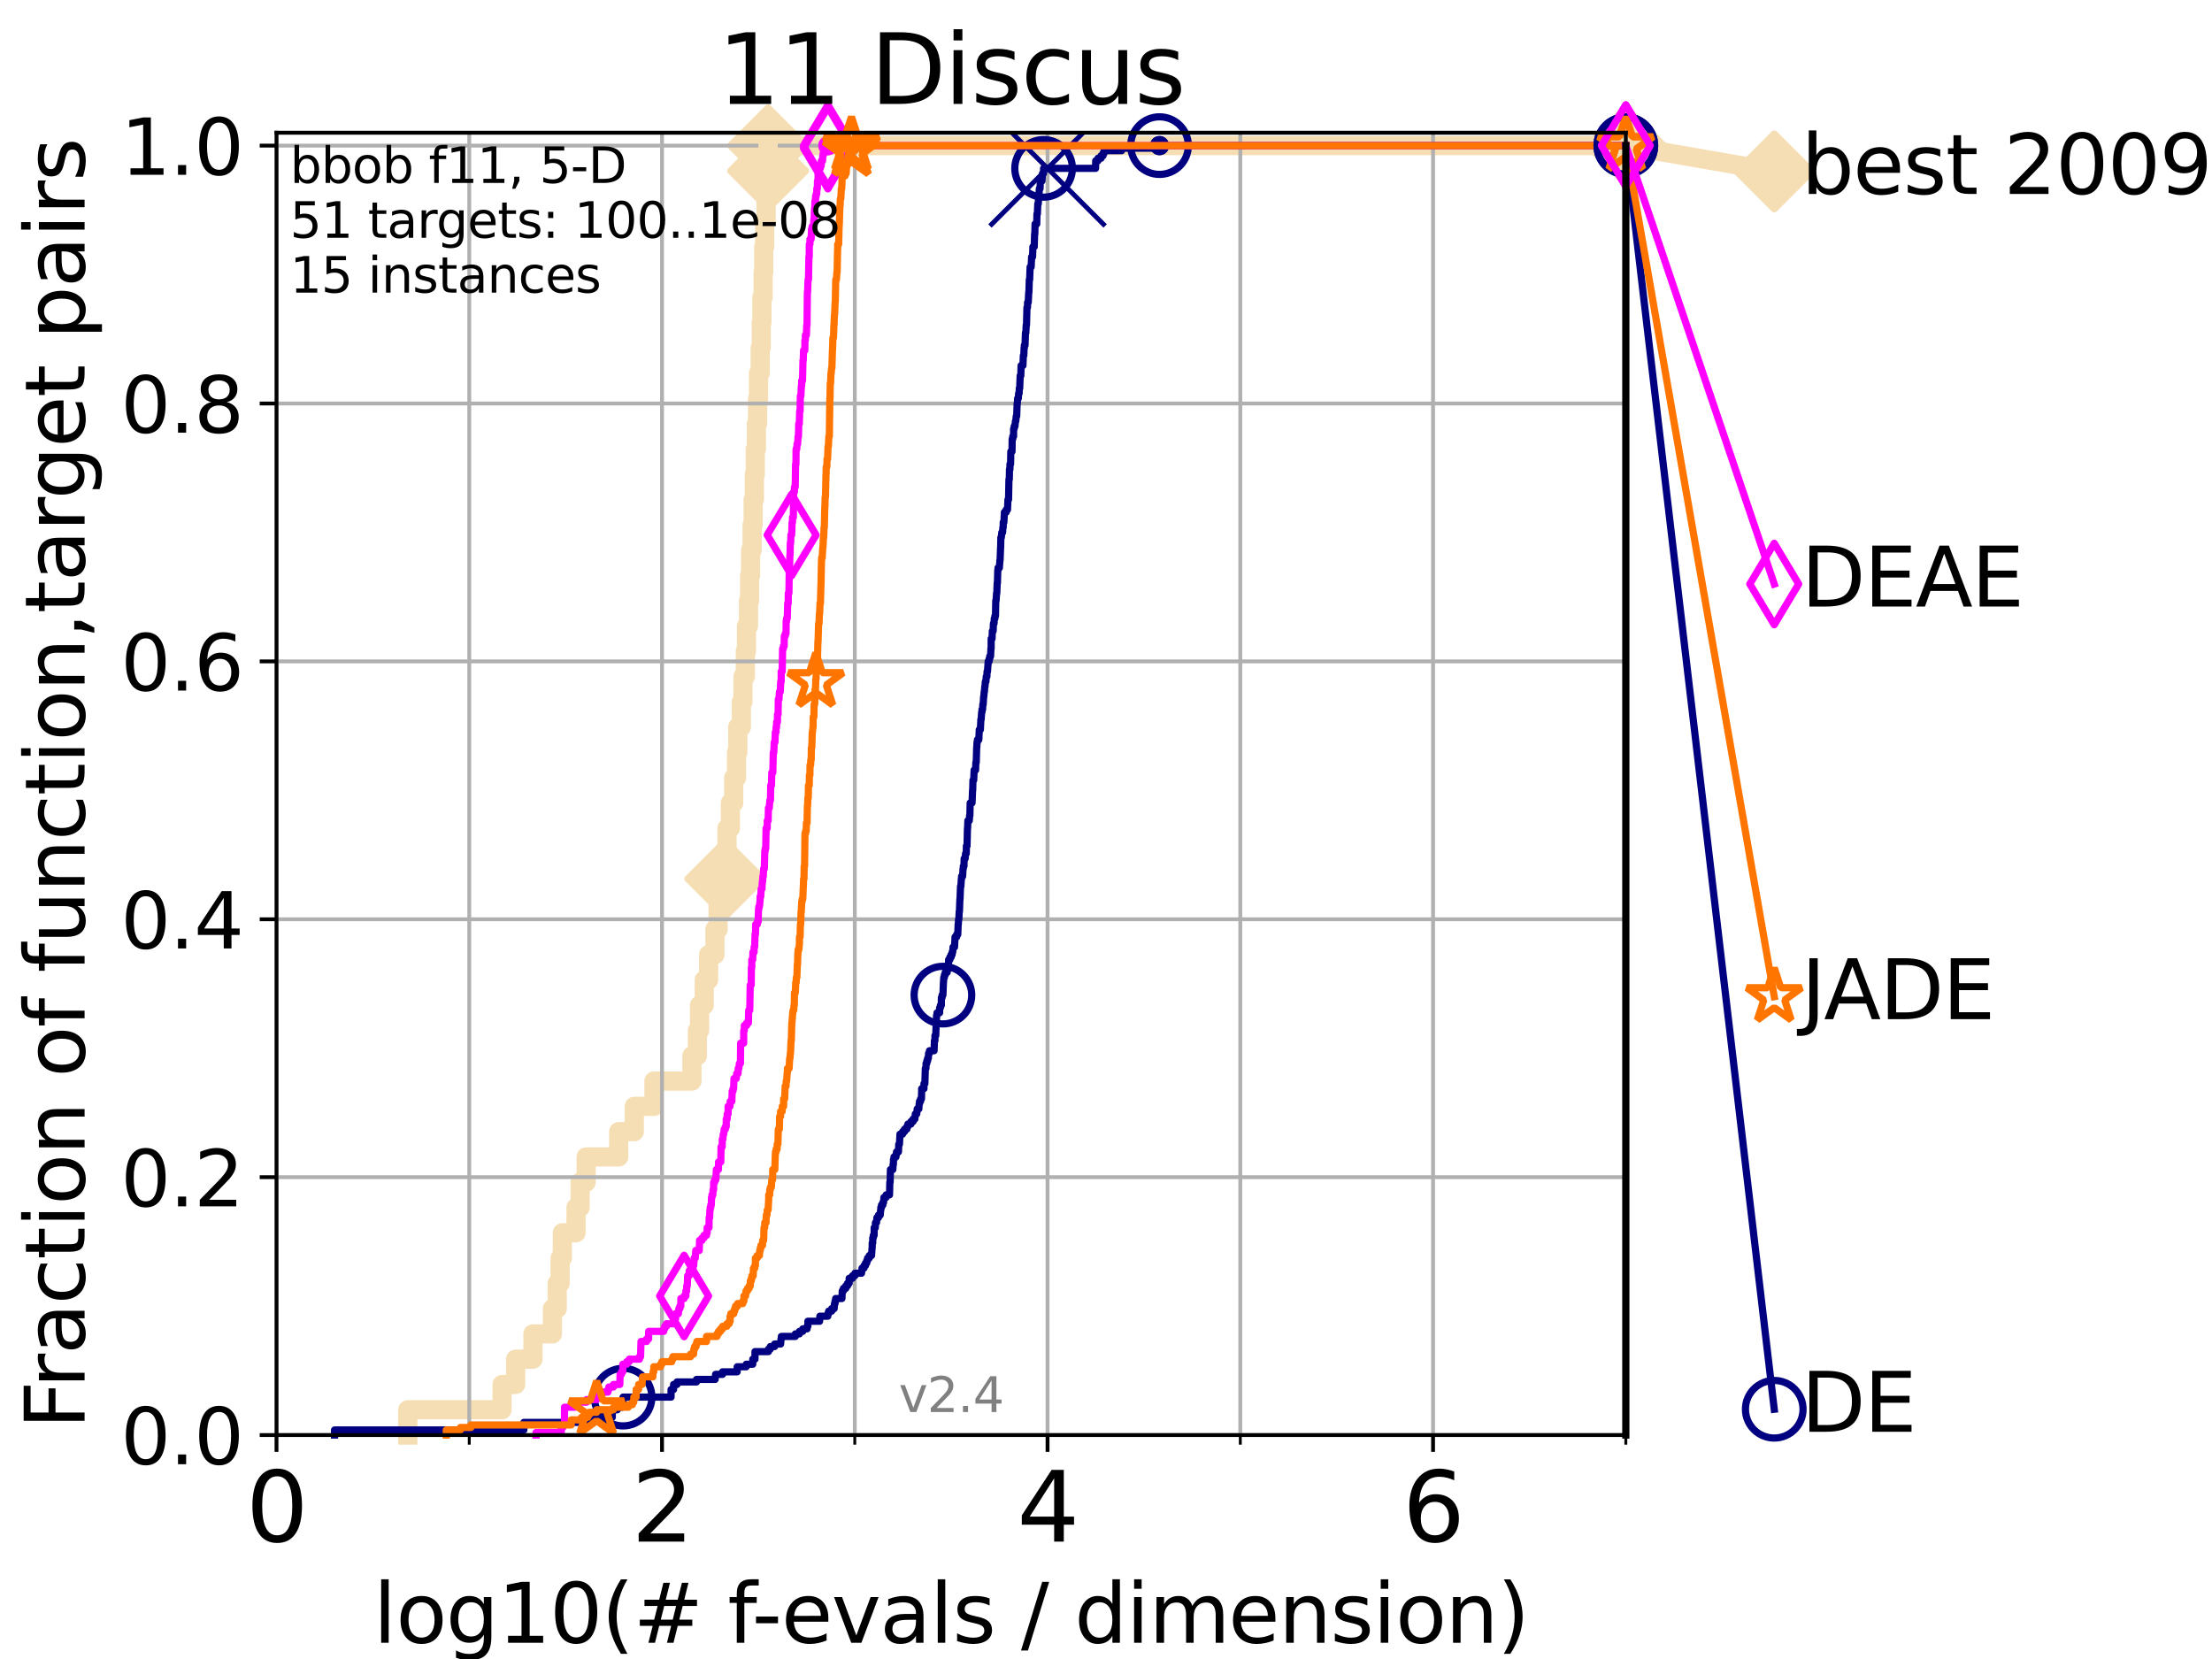 <?xml version="1.0" encoding="utf-8" standalone="no"?>
<!DOCTYPE svg PUBLIC "-//W3C//DTD SVG 1.1//EN"
  "http://www.w3.org/Graphics/SVG/1.1/DTD/svg11.dtd">
<svg height="345.6pt" version="1.1" viewBox="0 0 460.8 345.6" width="460.8pt" xmlns="http://www.w3.org/2000/svg" xmlns:xlink="http://www.w3.org/1999/xlink">
 <defs>
  <style type="text/css">*{stroke-linecap:butt;stroke-linejoin:round;}</style>
 </defs>
 <g id="figure_1">
  <g id="patch_1">
   <path d="M 0 345.6 
L 460.8 345.6 
L 460.8 0 
L 0 0 
z
" style="fill:#ffffff;"/>
  </g>
  <g id="axes_1">
   <g id="patch_2">
    <path d="M 57.6 298.944 
L 338.688 298.944 
L 338.688 27.648 
L 57.6 27.648 
z
" style="fill:#ffffff;"/>
   </g>
   <g id="line2d_1">
    <path d="M 84.956 298.944 
L 84.956 293.677 
L 104.592 293.677 
L 104.592 288.41 
L 107.415 288.41 
L 107.415 283.143 
L 111.023 283.143 
L 111.023 277.877 
L 115.077 277.877 
L 115.077 272.61 
L 116.081 272.61 
L 116.081 267.343 
L 116.68 267.343 
L 116.68 262.076 
L 117.145 262.076 
L 117.145 256.809 
L 119.997 256.809 
L 119.997 251.542 
L 120.852 251.542 
L 120.852 246.275 
L 122.105 246.275 
L 122.105 241.009 
L 128.886 241.009 
L 128.886 235.742 
L 132.133 235.742 
L 132.133 230.475 
L 136.228 230.475 
L 136.228 225.208 
L 144.148 225.208 
L 144.148 219.941 
L 145.282 219.941 
L 145.282 214.674 
L 145.733 214.674 
L 145.733 209.407 
L 146.707 209.407 
L 146.707 204.141 
L 147.61 204.141 
L 147.61 198.874 
L 148.938 198.874 
L 148.938 193.607 
L 149.593 193.607 
L 149.593 188.34 
L 150.086 188.34 
L 150.086 183.073 
L 151.097 183.073 
L 151.097 177.806 
L 151.454 177.806 
L 151.454 172.539 
L 152.146 172.539 
L 152.146 167.272 
L 152.841 167.272 
L 152.841 162.006 
L 153.438 162.006 
L 153.438 156.739 
L 153.694 156.739 
L 153.694 151.472 
L 154.44 151.472 
L 154.44 146.205 
L 154.774 146.205 
L 154.774 140.938 
L 155.258 140.938 
L 155.258 135.671 
L 155.502 135.671 
L 155.502 130.404 
L 155.929 130.404 
L 155.929 125.138 
L 156.163 125.138 
L 156.163 119.871 
L 156.358 119.871 
L 156.358 114.604 
L 156.682 114.604 
L 156.682 109.337 
L 156.895 109.337 
L 156.895 104.07 
L 157.151 104.07 
L 157.151 98.803 
L 157.347 98.803 
L 157.347 93.536 
L 157.574 93.536 
L 157.574 88.27 
L 157.821 88.27 
L 157.821 83.003 
L 158.02 83.003 
L 158.02 77.736 
L 158.358 77.736 
L 158.358 72.469 
L 158.583 72.469 
L 158.583 67.202 
L 158.721 67.202 
L 158.721 61.935 
L 158.973 61.935 
L 158.973 56.668 
L 159.098 56.668 
L 159.098 51.402 
L 159.294 51.402 
L 159.294 46.135 
L 159.598 46.135 
L 159.598 40.868 
L 159.877 40.868 
L 159.877 35.601 
L 160.015 35.601 
L 160.015 30.334 
L 338.688 30.334 
" style="fill:none;stroke:#f5deb3;stroke-linecap:square;stroke-width:4;"/>
   </g>
   <g id="line2d_2">
    <defs>
     <path d="M 0 7.778 
L 7.778 0 
L 0 -7.778 
L -7.778 0 
z
" id="m1e91a43f9f" style="stroke:#f5deb3;stroke-linejoin:miter;stroke-width:1.5;"/>
    </defs>
    <g>
     <use style="fill:#f5deb3;stroke:#f5deb3;stroke-linejoin:miter;stroke-width:1.5;" x="151.097" xlink:href="#m1e91a43f9f" y="183.073"/>
     <use style="fill:#f5deb3;stroke:#f5deb3;stroke-linejoin:miter;stroke-width:1.5;" x="160.015" xlink:href="#m1e91a43f9f" y="35.601"/>
     <use style="fill:#f5deb3;stroke:#f5deb3;stroke-linejoin:miter;stroke-width:1.5;" x="160.015" xlink:href="#m1e91a43f9f" y="30.334"/>
     <use style="fill:#f5deb3;stroke:#f5deb3;stroke-linejoin:miter;stroke-width:1.5;" x="160.015" xlink:href="#m1e91a43f9f" y="30.334"/>
     <use style="fill:#f5deb3;stroke:#f5deb3;stroke-linejoin:miter;stroke-width:1.5;" x="338.688" xlink:href="#m1e91a43f9f" y="30.334"/>
    </g>
   </g>
   <g id="line2d_3">
    <path style="fill:none;stroke:#f5deb3;stroke-linecap:square;stroke-width:4;"/>
    <g/>
   </g>
   <g id="line2d_4">
    <path d="M 338.688 30.334 
L 369.608 35.706 
" style="fill:none;stroke:#f5deb3;stroke-linecap:square;stroke-width:4;"/>
    <g>
     <use style="fill:#f5deb3;stroke:#f5deb3;stroke-linejoin:miter;stroke-width:1.5;" x="338.688" xlink:href="#m1e91a43f9f" y="30.334"/>
     <use style="fill:#f5deb3;stroke:#f5deb3;stroke-linejoin:miter;stroke-width:1.5;" x="369.608" xlink:href="#m1e91a43f9f" y="35.706"/>
    </g>
   </g>
   <g id="matplotlib.axis_1">
    <g id="xtick_1">
     <g id="line2d_5">
      <path clip-path="url(#p3f3fcb4420)" d="M 57.6 298.944 
L 57.6 27.648 
" style="fill:none;stroke:#b0b0b0;stroke-linecap:square;stroke-width:0.8;"/>
     </g>
     <g id="line2d_6">
      <defs>
       <path d="M 0 0 
L 0 3.5 
" id="m23378839af" style="stroke:#000000;stroke-width:0.8;"/>
      </defs>
      <g>
       <use style="stroke:#000000;stroke-width:0.8;" x="57.6" xlink:href="#m23378839af" y="298.944"/>
      </g>
     </g>
     <g id="text_1">
      <!-- 0 -->
      <g transform="translate(51.237 321.141)scale(0.2 -0.2)">
       <defs>
        <path d="M 2034 4250 
Q 1547 4250 1301 3770 
Q 1056 3291 1056 2328 
Q 1056 1369 1301 889 
Q 1547 409 2034 409 
Q 2525 409 2770 889 
Q 3016 1369 3016 2328 
Q 3016 3291 2770 3770 
Q 2525 4250 2034 4250 
z
M 2034 4750 
Q 2819 4750 3233 4129 
Q 3647 3509 3647 2328 
Q 3647 1150 3233 529 
Q 2819 -91 2034 -91 
Q 1250 -91 836 529 
Q 422 1150 422 2328 
Q 422 3509 836 4129 
Q 1250 4750 2034 4750 
z
" id="DejaVuSans-30" transform="scale(0.016)"/>
       </defs>
       <use xlink:href="#DejaVuSans-30"/>
      </g>
     </g>
    </g>
    <g id="xtick_2">
     <g id="line2d_7">
      <path clip-path="url(#p3f3fcb4420)" d="M 137.911 298.944 
L 137.911 27.648 
" style="fill:none;stroke:#b0b0b0;stroke-linecap:square;stroke-width:0.8;"/>
     </g>
     <g id="line2d_8">
      <g>
       <use style="stroke:#000000;stroke-width:0.8;" x="137.911" xlink:href="#m23378839af" y="298.944"/>
      </g>
     </g>
     <g id="text_2">
      <!-- 2 -->
      <g transform="translate(131.548 321.141)scale(0.2 -0.2)">
       <defs>
        <path d="M 1228 531 
L 3431 531 
L 3431 0 
L 469 0 
L 469 531 
Q 828 903 1448 1529 
Q 2069 2156 2228 2338 
Q 2531 2678 2651 2914 
Q 2772 3150 2772 3378 
Q 2772 3750 2511 3984 
Q 2250 4219 1831 4219 
Q 1534 4219 1204 4116 
Q 875 4013 500 3803 
L 500 4441 
Q 881 4594 1212 4672 
Q 1544 4750 1819 4750 
Q 2544 4750 2975 4387 
Q 3406 4025 3406 3419 
Q 3406 3131 3298 2873 
Q 3191 2616 2906 2266 
Q 2828 2175 2409 1742 
Q 1991 1309 1228 531 
z
" id="DejaVuSans-32" transform="scale(0.016)"/>
       </defs>
       <use xlink:href="#DejaVuSans-32"/>
      </g>
     </g>
    </g>
    <g id="xtick_3">
     <g id="line2d_9">
      <path clip-path="url(#p3f3fcb4420)" d="M 218.222 298.944 
L 218.222 27.648 
" style="fill:none;stroke:#b0b0b0;stroke-linecap:square;stroke-width:0.8;"/>
     </g>
     <g id="line2d_10">
      <g>
       <use style="stroke:#000000;stroke-width:0.8;" x="218.222" xlink:href="#m23378839af" y="298.944"/>
      </g>
     </g>
     <g id="text_3">
      <!-- 4 -->
      <g transform="translate(211.859 321.141)scale(0.2 -0.2)">
       <defs>
        <path d="M 2419 4116 
L 825 1625 
L 2419 1625 
L 2419 4116 
z
M 2253 4666 
L 3047 4666 
L 3047 1625 
L 3713 1625 
L 3713 1100 
L 3047 1100 
L 3047 0 
L 2419 0 
L 2419 1100 
L 313 1100 
L 313 1709 
L 2253 4666 
z
" id="DejaVuSans-34" transform="scale(0.016)"/>
       </defs>
       <use xlink:href="#DejaVuSans-34"/>
      </g>
     </g>
    </g>
    <g id="xtick_4">
     <g id="line2d_11">
      <path clip-path="url(#p3f3fcb4420)" d="M 298.533 298.944 
L 298.533 27.648 
" style="fill:none;stroke:#b0b0b0;stroke-linecap:square;stroke-width:0.8;"/>
     </g>
     <g id="line2d_12">
      <g>
       <use style="stroke:#000000;stroke-width:0.8;" x="298.533" xlink:href="#m23378839af" y="298.944"/>
      </g>
     </g>
     <g id="text_4">
      <!-- 6 -->
      <g transform="translate(292.17 321.141)scale(0.2 -0.2)">
       <defs>
        <path d="M 2113 2584 
Q 1688 2584 1439 2293 
Q 1191 2003 1191 1497 
Q 1191 994 1439 701 
Q 1688 409 2113 409 
Q 2538 409 2786 701 
Q 3034 994 3034 1497 
Q 3034 2003 2786 2293 
Q 2538 2584 2113 2584 
z
M 3366 4563 
L 3366 3988 
Q 3128 4100 2886 4159 
Q 2644 4219 2406 4219 
Q 1781 4219 1451 3797 
Q 1122 3375 1075 2522 
Q 1259 2794 1537 2939 
Q 1816 3084 2150 3084 
Q 2853 3084 3261 2657 
Q 3669 2231 3669 1497 
Q 3669 778 3244 343 
Q 2819 -91 2113 -91 
Q 1303 -91 875 529 
Q 447 1150 447 2328 
Q 447 3434 972 4092 
Q 1497 4750 2381 4750 
Q 2619 4750 2861 4703 
Q 3103 4656 3366 4563 
z
" id="DejaVuSans-36" transform="scale(0.016)"/>
       </defs>
       <use xlink:href="#DejaVuSans-36"/>
      </g>
     </g>
    </g>
    <g id="xtick_5">
     <g id="line2d_13">
      <path clip-path="url(#p3f3fcb4420)" d="M 97.755 298.944 
L 97.755 27.648 
" style="fill:none;stroke:#b0b0b0;stroke-linecap:square;stroke-width:0.8;"/>
     </g>
     <g id="line2d_14">
      <defs>
       <path d="M 0 0 
L 0 2 
" id="mb9c716e9e2" style="stroke:#000000;stroke-width:0.6;"/>
      </defs>
      <g>
       <use style="stroke:#000000;stroke-width:0.6;" x="97.755" xlink:href="#mb9c716e9e2" y="298.944"/>
      </g>
     </g>
    </g>
    <g id="xtick_6">
     <g id="line2d_15">
      <path clip-path="url(#p3f3fcb4420)" d="M 178.066 298.944 
L 178.066 27.648 
" style="fill:none;stroke:#b0b0b0;stroke-linecap:square;stroke-width:0.8;"/>
     </g>
     <g id="line2d_16">
      <g>
       <use style="stroke:#000000;stroke-width:0.6;" x="178.066" xlink:href="#mb9c716e9e2" y="298.944"/>
      </g>
     </g>
    </g>
    <g id="xtick_7">
     <g id="line2d_17">
      <path clip-path="url(#p3f3fcb4420)" d="M 258.377 298.944 
L 258.377 27.648 
" style="fill:none;stroke:#b0b0b0;stroke-linecap:square;stroke-width:0.8;"/>
     </g>
     <g id="line2d_18">
      <g>
       <use style="stroke:#000000;stroke-width:0.6;" x="258.377" xlink:href="#mb9c716e9e2" y="298.944"/>
      </g>
     </g>
    </g>
    <g id="xtick_8">
     <g id="line2d_19">
      <path clip-path="url(#p3f3fcb4420)" d="M 338.688 298.944 
L 338.688 27.648 
" style="fill:none;stroke:#b0b0b0;stroke-linecap:square;stroke-width:0.8;"/>
     </g>
     <g id="line2d_20">
      <g>
       <use style="stroke:#000000;stroke-width:0.6;" x="338.688" xlink:href="#mb9c716e9e2" y="298.944"/>
      </g>
     </g>
    </g>
    <g id="text_5">
     <!-- log10(# f-evals / dimension) -->
     <g transform="translate(77.764 342.218)scale(0.17 -0.17)">
      <defs>
       <path d="M 603 4863 
L 1178 4863 
L 1178 0 
L 603 0 
L 603 4863 
z
" id="DejaVuSans-6c" transform="scale(0.016)"/>
       <path d="M 1959 3097 
Q 1497 3097 1228 2736 
Q 959 2375 959 1747 
Q 959 1119 1226 758 
Q 1494 397 1959 397 
Q 2419 397 2687 759 
Q 2956 1122 2956 1747 
Q 2956 2369 2687 2733 
Q 2419 3097 1959 3097 
z
M 1959 3584 
Q 2709 3584 3137 3096 
Q 3566 2609 3566 1747 
Q 3566 888 3137 398 
Q 2709 -91 1959 -91 
Q 1206 -91 779 398 
Q 353 888 353 1747 
Q 353 2609 779 3096 
Q 1206 3584 1959 3584 
z
" id="DejaVuSans-6f" transform="scale(0.016)"/>
       <path d="M 2906 1791 
Q 2906 2416 2648 2759 
Q 2391 3103 1925 3103 
Q 1463 3103 1205 2759 
Q 947 2416 947 1791 
Q 947 1169 1205 825 
Q 1463 481 1925 481 
Q 2391 481 2648 825 
Q 2906 1169 2906 1791 
z
M 3481 434 
Q 3481 -459 3084 -895 
Q 2688 -1331 1869 -1331 
Q 1566 -1331 1297 -1286 
Q 1028 -1241 775 -1147 
L 775 -588 
Q 1028 -725 1275 -790 
Q 1522 -856 1778 -856 
Q 2344 -856 2625 -561 
Q 2906 -266 2906 331 
L 2906 616 
Q 2728 306 2450 153 
Q 2172 0 1784 0 
Q 1141 0 747 490 
Q 353 981 353 1791 
Q 353 2603 747 3093 
Q 1141 3584 1784 3584 
Q 2172 3584 2450 3431 
Q 2728 3278 2906 2969 
L 2906 3500 
L 3481 3500 
L 3481 434 
z
" id="DejaVuSans-67" transform="scale(0.016)"/>
       <path d="M 794 531 
L 1825 531 
L 1825 4091 
L 703 3866 
L 703 4441 
L 1819 4666 
L 2450 4666 
L 2450 531 
L 3481 531 
L 3481 0 
L 794 0 
L 794 531 
z
" id="DejaVuSans-31" transform="scale(0.016)"/>
       <path d="M 1984 4856 
Q 1566 4138 1362 3434 
Q 1159 2731 1159 2009 
Q 1159 1288 1364 580 
Q 1569 -128 1984 -844 
L 1484 -844 
Q 1016 -109 783 600 
Q 550 1309 550 2009 
Q 550 2706 781 3412 
Q 1013 4119 1484 4856 
L 1984 4856 
z
" id="DejaVuSans-28" transform="scale(0.016)"/>
       <path d="M 3272 2816 
L 2363 2816 
L 2100 1772 
L 3016 1772 
L 3272 2816 
z
M 2803 4594 
L 2478 3297 
L 3391 3297 
L 3719 4594 
L 4219 4594 
L 3897 3297 
L 4872 3297 
L 4872 2816 
L 3775 2816 
L 3519 1772 
L 4513 1772 
L 4513 1294 
L 3397 1294 
L 3072 0 
L 2572 0 
L 2894 1294 
L 1978 1294 
L 1656 0 
L 1153 0 
L 1478 1294 
L 494 1294 
L 494 1772 
L 1594 1772 
L 1856 2816 
L 850 2816 
L 850 3297 
L 1978 3297 
L 2297 4594 
L 2803 4594 
z
" id="DejaVuSans-23" transform="scale(0.016)"/>
       <path id="DejaVuSans-20" transform="scale(0.016)"/>
       <path d="M 2375 4863 
L 2375 4384 
L 1825 4384 
Q 1516 4384 1395 4259 
Q 1275 4134 1275 3809 
L 1275 3500 
L 2222 3500 
L 2222 3053 
L 1275 3053 
L 1275 0 
L 697 0 
L 697 3053 
L 147 3053 
L 147 3500 
L 697 3500 
L 697 3744 
Q 697 4328 969 4595 
Q 1241 4863 1831 4863 
L 2375 4863 
z
" id="DejaVuSans-66" transform="scale(0.016)"/>
       <path d="M 313 2009 
L 1997 2009 
L 1997 1497 
L 313 1497 
L 313 2009 
z
" id="DejaVuSans-2d" transform="scale(0.016)"/>
       <path d="M 3597 1894 
L 3597 1613 
L 953 1613 
Q 991 1019 1311 708 
Q 1631 397 2203 397 
Q 2534 397 2845 478 
Q 3156 559 3463 722 
L 3463 178 
Q 3153 47 2828 -22 
Q 2503 -91 2169 -91 
Q 1331 -91 842 396 
Q 353 884 353 1716 
Q 353 2575 817 3079 
Q 1281 3584 2069 3584 
Q 2775 3584 3186 3129 
Q 3597 2675 3597 1894 
z
M 3022 2063 
Q 3016 2534 2758 2815 
Q 2500 3097 2075 3097 
Q 1594 3097 1305 2825 
Q 1016 2553 972 2059 
L 3022 2063 
z
" id="DejaVuSans-65" transform="scale(0.016)"/>
       <path d="M 191 3500 
L 800 3500 
L 1894 563 
L 2988 3500 
L 3597 3500 
L 2284 0 
L 1503 0 
L 191 3500 
z
" id="DejaVuSans-76" transform="scale(0.016)"/>
       <path d="M 2194 1759 
Q 1497 1759 1228 1600 
Q 959 1441 959 1056 
Q 959 750 1161 570 
Q 1363 391 1709 391 
Q 2188 391 2477 730 
Q 2766 1069 2766 1631 
L 2766 1759 
L 2194 1759 
z
M 3341 1997 
L 3341 0 
L 2766 0 
L 2766 531 
Q 2569 213 2275 61 
Q 1981 -91 1556 -91 
Q 1019 -91 701 211 
Q 384 513 384 1019 
Q 384 1609 779 1909 
Q 1175 2209 1959 2209 
L 2766 2209 
L 2766 2266 
Q 2766 2663 2505 2880 
Q 2244 3097 1772 3097 
Q 1472 3097 1187 3025 
Q 903 2953 641 2809 
L 641 3341 
Q 956 3463 1253 3523 
Q 1550 3584 1831 3584 
Q 2591 3584 2966 3190 
Q 3341 2797 3341 1997 
z
" id="DejaVuSans-61" transform="scale(0.016)"/>
       <path d="M 2834 3397 
L 2834 2853 
Q 2591 2978 2328 3040 
Q 2066 3103 1784 3103 
Q 1356 3103 1142 2972 
Q 928 2841 928 2578 
Q 928 2378 1081 2264 
Q 1234 2150 1697 2047 
L 1894 2003 
Q 2506 1872 2764 1633 
Q 3022 1394 3022 966 
Q 3022 478 2636 193 
Q 2250 -91 1575 -91 
Q 1294 -91 989 -36 
Q 684 19 347 128 
L 347 722 
Q 666 556 975 473 
Q 1284 391 1588 391 
Q 1994 391 2212 530 
Q 2431 669 2431 922 
Q 2431 1156 2273 1281 
Q 2116 1406 1581 1522 
L 1381 1569 
Q 847 1681 609 1914 
Q 372 2147 372 2553 
Q 372 3047 722 3315 
Q 1072 3584 1716 3584 
Q 2034 3584 2315 3537 
Q 2597 3491 2834 3397 
z
" id="DejaVuSans-73" transform="scale(0.016)"/>
       <path d="M 1625 4666 
L 2156 4666 
L 531 -594 
L 0 -594 
L 1625 4666 
z
" id="DejaVuSans-2f" transform="scale(0.016)"/>
       <path d="M 2906 2969 
L 2906 4863 
L 3481 4863 
L 3481 0 
L 2906 0 
L 2906 525 
Q 2725 213 2448 61 
Q 2172 -91 1784 -91 
Q 1150 -91 751 415 
Q 353 922 353 1747 
Q 353 2572 751 3078 
Q 1150 3584 1784 3584 
Q 2172 3584 2448 3432 
Q 2725 3281 2906 2969 
z
M 947 1747 
Q 947 1113 1208 752 
Q 1469 391 1925 391 
Q 2381 391 2643 752 
Q 2906 1113 2906 1747 
Q 2906 2381 2643 2742 
Q 2381 3103 1925 3103 
Q 1469 3103 1208 2742 
Q 947 2381 947 1747 
z
" id="DejaVuSans-64" transform="scale(0.016)"/>
       <path d="M 603 3500 
L 1178 3500 
L 1178 0 
L 603 0 
L 603 3500 
z
M 603 4863 
L 1178 4863 
L 1178 4134 
L 603 4134 
L 603 4863 
z
" id="DejaVuSans-69" transform="scale(0.016)"/>
       <path d="M 3328 2828 
Q 3544 3216 3844 3400 
Q 4144 3584 4550 3584 
Q 5097 3584 5394 3201 
Q 5691 2819 5691 2113 
L 5691 0 
L 5113 0 
L 5113 2094 
Q 5113 2597 4934 2840 
Q 4756 3084 4391 3084 
Q 3944 3084 3684 2787 
Q 3425 2491 3425 1978 
L 3425 0 
L 2847 0 
L 2847 2094 
Q 2847 2600 2669 2842 
Q 2491 3084 2119 3084 
Q 1678 3084 1418 2786 
Q 1159 2488 1159 1978 
L 1159 0 
L 581 0 
L 581 3500 
L 1159 3500 
L 1159 2956 
Q 1356 3278 1631 3431 
Q 1906 3584 2284 3584 
Q 2666 3584 2933 3390 
Q 3200 3197 3328 2828 
z
" id="DejaVuSans-6d" transform="scale(0.016)"/>
       <path d="M 3513 2113 
L 3513 0 
L 2938 0 
L 2938 2094 
Q 2938 2591 2744 2837 
Q 2550 3084 2163 3084 
Q 1697 3084 1428 2787 
Q 1159 2491 1159 1978 
L 1159 0 
L 581 0 
L 581 3500 
L 1159 3500 
L 1159 2956 
Q 1366 3272 1645 3428 
Q 1925 3584 2291 3584 
Q 2894 3584 3203 3211 
Q 3513 2838 3513 2113 
z
" id="DejaVuSans-6e" transform="scale(0.016)"/>
       <path d="M 513 4856 
L 1013 4856 
Q 1481 4119 1714 3412 
Q 1947 2706 1947 2009 
Q 1947 1309 1714 600 
Q 1481 -109 1013 -844 
L 513 -844 
Q 928 -128 1133 580 
Q 1338 1288 1338 2009 
Q 1338 2731 1133 3434 
Q 928 4138 513 4856 
z
" id="DejaVuSans-29" transform="scale(0.016)"/>
      </defs>
      <use xlink:href="#DejaVuSans-6c"/>
      <use x="27.783" xlink:href="#DejaVuSans-6f"/>
      <use x="88.965" xlink:href="#DejaVuSans-67"/>
      <use x="152.441" xlink:href="#DejaVuSans-31"/>
      <use x="216.064" xlink:href="#DejaVuSans-30"/>
      <use x="279.688" xlink:href="#DejaVuSans-28"/>
      <use x="318.701" xlink:href="#DejaVuSans-23"/>
      <use x="402.49" xlink:href="#DejaVuSans-20"/>
      <use x="434.277" xlink:href="#DejaVuSans-66"/>
      <use x="463.982" xlink:href="#DejaVuSans-2d"/>
      <use x="500.066" xlink:href="#DejaVuSans-65"/>
      <use x="561.59" xlink:href="#DejaVuSans-76"/>
      <use x="620.77" xlink:href="#DejaVuSans-61"/>
      <use x="682.049" xlink:href="#DejaVuSans-6c"/>
      <use x="709.832" xlink:href="#DejaVuSans-73"/>
      <use x="761.932" xlink:href="#DejaVuSans-20"/>
      <use x="793.719" xlink:href="#DejaVuSans-2f"/>
      <use x="827.41" xlink:href="#DejaVuSans-20"/>
      <use x="859.197" xlink:href="#DejaVuSans-64"/>
      <use x="922.674" xlink:href="#DejaVuSans-69"/>
      <use x="950.457" xlink:href="#DejaVuSans-6d"/>
      <use x="1047.869" xlink:href="#DejaVuSans-65"/>
      <use x="1109.393" xlink:href="#DejaVuSans-6e"/>
      <use x="1172.771" xlink:href="#DejaVuSans-73"/>
      <use x="1224.871" xlink:href="#DejaVuSans-69"/>
      <use x="1252.654" xlink:href="#DejaVuSans-6f"/>
      <use x="1313.836" xlink:href="#DejaVuSans-6e"/>
      <use x="1377.215" xlink:href="#DejaVuSans-29"/>
     </g>
    </g>
   </g>
   <g id="matplotlib.axis_2">
    <g id="ytick_1">
     <g id="line2d_21">
      <path clip-path="url(#p3f3fcb4420)" d="M 57.6 298.944 
L 338.688 298.944 
" style="fill:none;stroke:#b0b0b0;stroke-linecap:square;stroke-width:0.8;"/>
     </g>
     <g id="line2d_22">
      <defs>
       <path d="M 0 0 
L -3.5 0 
" id="mf67c721cdd" style="stroke:#000000;stroke-width:0.8;"/>
      </defs>
      <g>
       <use style="stroke:#000000;stroke-width:0.8;" x="57.6" xlink:href="#mf67c721cdd" y="298.944"/>
      </g>
     </g>
     <g id="text_6">
      <!-- 0.0 -->
      <g transform="translate(25.155 305.023)scale(0.16 -0.16)">
       <defs>
        <path d="M 684 794 
L 1344 794 
L 1344 0 
L 684 0 
L 684 794 
z
" id="DejaVuSans-2e" transform="scale(0.016)"/>
       </defs>
       <use xlink:href="#DejaVuSans-30"/>
       <use x="63.623" xlink:href="#DejaVuSans-2e"/>
       <use x="95.41" xlink:href="#DejaVuSans-30"/>
      </g>
     </g>
    </g>
    <g id="ytick_2">
     <g id="line2d_23">
      <path clip-path="url(#p3f3fcb4420)" d="M 57.6 245.222 
L 338.688 245.222 
" style="fill:none;stroke:#b0b0b0;stroke-linecap:square;stroke-width:0.8;"/>
     </g>
     <g id="line2d_24">
      <g>
       <use style="stroke:#000000;stroke-width:0.8;" x="57.6" xlink:href="#mf67c721cdd" y="245.222"/>
      </g>
     </g>
     <g id="text_7">
      <!-- 0.2 -->
      <g transform="translate(25.155 251.301)scale(0.16 -0.16)">
       <use xlink:href="#DejaVuSans-30"/>
       <use x="63.623" xlink:href="#DejaVuSans-2e"/>
       <use x="95.41" xlink:href="#DejaVuSans-32"/>
      </g>
     </g>
    </g>
    <g id="ytick_3">
     <g id="line2d_25">
      <path clip-path="url(#p3f3fcb4420)" d="M 57.6 191.5 
L 338.688 191.5 
" style="fill:none;stroke:#b0b0b0;stroke-linecap:square;stroke-width:0.8;"/>
     </g>
     <g id="line2d_26">
      <g>
       <use style="stroke:#000000;stroke-width:0.8;" x="57.6" xlink:href="#mf67c721cdd" y="191.5"/>
      </g>
     </g>
     <g id="text_8">
      <!-- 0.4 -->
      <g transform="translate(25.155 197.579)scale(0.16 -0.16)">
       <use xlink:href="#DejaVuSans-30"/>
       <use x="63.623" xlink:href="#DejaVuSans-2e"/>
       <use x="95.41" xlink:href="#DejaVuSans-34"/>
      </g>
     </g>
    </g>
    <g id="ytick_4">
     <g id="line2d_27">
      <path clip-path="url(#p3f3fcb4420)" d="M 57.6 137.778 
L 338.688 137.778 
" style="fill:none;stroke:#b0b0b0;stroke-linecap:square;stroke-width:0.8;"/>
     </g>
     <g id="line2d_28">
      <g>
       <use style="stroke:#000000;stroke-width:0.8;" x="57.6" xlink:href="#mf67c721cdd" y="137.778"/>
      </g>
     </g>
     <g id="text_9">
      <!-- 0.6 -->
      <g transform="translate(25.155 143.857)scale(0.16 -0.16)">
       <use xlink:href="#DejaVuSans-30"/>
       <use x="63.623" xlink:href="#DejaVuSans-2e"/>
       <use x="95.41" xlink:href="#DejaVuSans-36"/>
      </g>
     </g>
    </g>
    <g id="ytick_5">
     <g id="line2d_29">
      <path clip-path="url(#p3f3fcb4420)" d="M 57.6 84.056 
L 338.688 84.056 
" style="fill:none;stroke:#b0b0b0;stroke-linecap:square;stroke-width:0.8;"/>
     </g>
     <g id="line2d_30">
      <g>
       <use style="stroke:#000000;stroke-width:0.8;" x="57.6" xlink:href="#mf67c721cdd" y="84.056"/>
      </g>
     </g>
     <g id="text_10">
      <!-- 0.8 -->
      <g transform="translate(25.155 90.135)scale(0.16 -0.16)">
       <defs>
        <path d="M 2034 2216 
Q 1584 2216 1326 1975 
Q 1069 1734 1069 1313 
Q 1069 891 1326 650 
Q 1584 409 2034 409 
Q 2484 409 2743 651 
Q 3003 894 3003 1313 
Q 3003 1734 2745 1975 
Q 2488 2216 2034 2216 
z
M 1403 2484 
Q 997 2584 770 2862 
Q 544 3141 544 3541 
Q 544 4100 942 4425 
Q 1341 4750 2034 4750 
Q 2731 4750 3128 4425 
Q 3525 4100 3525 3541 
Q 3525 3141 3298 2862 
Q 3072 2584 2669 2484 
Q 3125 2378 3379 2068 
Q 3634 1759 3634 1313 
Q 3634 634 3220 271 
Q 2806 -91 2034 -91 
Q 1263 -91 848 271 
Q 434 634 434 1313 
Q 434 1759 690 2068 
Q 947 2378 1403 2484 
z
M 1172 3481 
Q 1172 3119 1398 2916 
Q 1625 2713 2034 2713 
Q 2441 2713 2670 2916 
Q 2900 3119 2900 3481 
Q 2900 3844 2670 4047 
Q 2441 4250 2034 4250 
Q 1625 4250 1398 4047 
Q 1172 3844 1172 3481 
z
" id="DejaVuSans-38" transform="scale(0.016)"/>
       </defs>
       <use xlink:href="#DejaVuSans-30"/>
       <use x="63.623" xlink:href="#DejaVuSans-2e"/>
       <use x="95.41" xlink:href="#DejaVuSans-38"/>
      </g>
     </g>
    </g>
    <g id="ytick_6">
     <g id="line2d_31">
      <path clip-path="url(#p3f3fcb4420)" d="M 57.6 30.334 
L 338.688 30.334 
" style="fill:none;stroke:#b0b0b0;stroke-linecap:square;stroke-width:0.8;"/>
     </g>
     <g id="line2d_32">
      <g>
       <use style="stroke:#000000;stroke-width:0.8;" x="57.6" xlink:href="#mf67c721cdd" y="30.334"/>
      </g>
     </g>
     <g id="text_11">
      <!-- 1.0 -->
      <g transform="translate(25.155 36.413)scale(0.16 -0.16)">
       <use xlink:href="#DejaVuSans-31"/>
       <use x="63.623" xlink:href="#DejaVuSans-2e"/>
       <use x="95.41" xlink:href="#DejaVuSans-30"/>
      </g>
     </g>
    </g>
    <g id="text_12">
     <!-- Fraction of function,target pairs -->
     <g transform="translate(17.62 297.681)rotate(-90)scale(0.17 -0.17)">
      <defs>
       <path d="M 628 4666 
L 3309 4666 
L 3309 4134 
L 1259 4134 
L 1259 2759 
L 3109 2759 
L 3109 2228 
L 1259 2228 
L 1259 0 
L 628 0 
L 628 4666 
z
" id="DejaVuSans-46" transform="scale(0.016)"/>
       <path d="M 2631 2963 
Q 2534 3019 2420 3045 
Q 2306 3072 2169 3072 
Q 1681 3072 1420 2755 
Q 1159 2438 1159 1844 
L 1159 0 
L 581 0 
L 581 3500 
L 1159 3500 
L 1159 2956 
Q 1341 3275 1631 3429 
Q 1922 3584 2338 3584 
Q 2397 3584 2469 3576 
Q 2541 3569 2628 3553 
L 2631 2963 
z
" id="DejaVuSans-72" transform="scale(0.016)"/>
       <path d="M 3122 3366 
L 3122 2828 
Q 2878 2963 2633 3030 
Q 2388 3097 2138 3097 
Q 1578 3097 1268 2742 
Q 959 2388 959 1747 
Q 959 1106 1268 751 
Q 1578 397 2138 397 
Q 2388 397 2633 464 
Q 2878 531 3122 666 
L 3122 134 
Q 2881 22 2623 -34 
Q 2366 -91 2075 -91 
Q 1284 -91 818 406 
Q 353 903 353 1747 
Q 353 2603 823 3093 
Q 1294 3584 2113 3584 
Q 2378 3584 2631 3529 
Q 2884 3475 3122 3366 
z
" id="DejaVuSans-63" transform="scale(0.016)"/>
       <path d="M 1172 4494 
L 1172 3500 
L 2356 3500 
L 2356 3053 
L 1172 3053 
L 1172 1153 
Q 1172 725 1289 603 
Q 1406 481 1766 481 
L 2356 481 
L 2356 0 
L 1766 0 
Q 1100 0 847 248 
Q 594 497 594 1153 
L 594 3053 
L 172 3053 
L 172 3500 
L 594 3500 
L 594 4494 
L 1172 4494 
z
" id="DejaVuSans-74" transform="scale(0.016)"/>
       <path d="M 544 1381 
L 544 3500 
L 1119 3500 
L 1119 1403 
Q 1119 906 1312 657 
Q 1506 409 1894 409 
Q 2359 409 2629 706 
Q 2900 1003 2900 1516 
L 2900 3500 
L 3475 3500 
L 3475 0 
L 2900 0 
L 2900 538 
Q 2691 219 2414 64 
Q 2138 -91 1772 -91 
Q 1169 -91 856 284 
Q 544 659 544 1381 
z
M 1991 3584 
L 1991 3584 
z
" id="DejaVuSans-75" transform="scale(0.016)"/>
       <path d="M 750 794 
L 1409 794 
L 1409 256 
L 897 -744 
L 494 -744 
L 750 256 
L 750 794 
z
" id="DejaVuSans-2c" transform="scale(0.016)"/>
       <path d="M 1159 525 
L 1159 -1331 
L 581 -1331 
L 581 3500 
L 1159 3500 
L 1159 2969 
Q 1341 3281 1617 3432 
Q 1894 3584 2278 3584 
Q 2916 3584 3314 3078 
Q 3713 2572 3713 1747 
Q 3713 922 3314 415 
Q 2916 -91 2278 -91 
Q 1894 -91 1617 61 
Q 1341 213 1159 525 
z
M 3116 1747 
Q 3116 2381 2855 2742 
Q 2594 3103 2138 3103 
Q 1681 3103 1420 2742 
Q 1159 2381 1159 1747 
Q 1159 1113 1420 752 
Q 1681 391 2138 391 
Q 2594 391 2855 752 
Q 3116 1113 3116 1747 
z
" id="DejaVuSans-70" transform="scale(0.016)"/>
      </defs>
      <use xlink:href="#DejaVuSans-46"/>
      <use x="50.27" xlink:href="#DejaVuSans-72"/>
      <use x="91.383" xlink:href="#DejaVuSans-61"/>
      <use x="152.662" xlink:href="#DejaVuSans-63"/>
      <use x="207.643" xlink:href="#DejaVuSans-74"/>
      <use x="246.852" xlink:href="#DejaVuSans-69"/>
      <use x="274.635" xlink:href="#DejaVuSans-6f"/>
      <use x="335.816" xlink:href="#DejaVuSans-6e"/>
      <use x="399.195" xlink:href="#DejaVuSans-20"/>
      <use x="430.982" xlink:href="#DejaVuSans-6f"/>
      <use x="492.164" xlink:href="#DejaVuSans-66"/>
      <use x="527.369" xlink:href="#DejaVuSans-20"/>
      <use x="559.156" xlink:href="#DejaVuSans-66"/>
      <use x="594.361" xlink:href="#DejaVuSans-75"/>
      <use x="657.74" xlink:href="#DejaVuSans-6e"/>
      <use x="721.119" xlink:href="#DejaVuSans-63"/>
      <use x="776.1" xlink:href="#DejaVuSans-74"/>
      <use x="815.309" xlink:href="#DejaVuSans-69"/>
      <use x="843.092" xlink:href="#DejaVuSans-6f"/>
      <use x="904.273" xlink:href="#DejaVuSans-6e"/>
      <use x="967.652" xlink:href="#DejaVuSans-2c"/>
      <use x="999.439" xlink:href="#DejaVuSans-74"/>
      <use x="1038.648" xlink:href="#DejaVuSans-61"/>
      <use x="1099.928" xlink:href="#DejaVuSans-72"/>
      <use x="1139.291" xlink:href="#DejaVuSans-67"/>
      <use x="1202.768" xlink:href="#DejaVuSans-65"/>
      <use x="1264.291" xlink:href="#DejaVuSans-74"/>
      <use x="1303.5" xlink:href="#DejaVuSans-20"/>
      <use x="1335.287" xlink:href="#DejaVuSans-70"/>
      <use x="1398.764" xlink:href="#DejaVuSans-61"/>
      <use x="1460.043" xlink:href="#DejaVuSans-69"/>
      <use x="1487.826" xlink:href="#DejaVuSans-72"/>
      <use x="1528.939" xlink:href="#DejaVuSans-73"/>
     </g>
    </g>
   </g>
   <g id="line2d_33">
    <defs>
     <path d="M 0 1.5 
C 0.398 1.5 0.779 1.342 1.061 1.061 
C 1.342 0.779 1.5 0.398 1.5 0 
C 1.5 -0.398 1.342 -0.779 1.061 -1.061 
C 0.779 -1.342 0.398 -1.5 0 -1.5 
C -0.398 -1.5 -0.779 -1.342 -1.061 -1.061 
C -1.342 -0.779 -1.5 -0.398 -1.5 0 
C -1.5 0.398 -1.342 0.779 -1.061 1.061 
C -0.779 1.342 -0.398 1.5 0 1.5 
z
" id="m889c155c90" style="stroke:#f5deb3;"/>
    </defs>
    <g>
     <use style="fill:#f5deb3;stroke:#f5deb3;" x="160.015" xlink:href="#m889c155c90" y="30.334"/>
     <use style="fill:#f5deb3;stroke:#f5deb3;" x="160.015" xlink:href="#m889c155c90" y="30.334"/>
    </g>
   </g>
   <g id="line2d_34">
    <defs>
     <path d="M 0 1.5 
C 0.398 1.5 0.779 1.342 1.061 1.061 
C 1.342 0.779 1.5 0.398 1.5 0 
C 1.5 -0.398 1.342 -0.779 1.061 -1.061 
C 0.779 -1.342 0.398 -1.5 0 -1.5 
C -0.398 -1.5 -0.779 -1.342 -1.061 -1.061 
C -1.342 -0.779 -1.5 -0.398 -1.5 0 
C -1.5 0.398 -1.342 0.779 -1.061 1.061 
C -0.779 1.342 -0.398 1.5 0 1.5 
z
" id="mfe0058a640" style="stroke:#000080;"/>
    </defs>
    <g>
     <use style="fill:#000080;stroke:#000080;" x="241.549" xlink:href="#mfe0058a640" y="30.334"/>
     <use style="fill:#000080;stroke:#000080;" x="241.549" xlink:href="#mfe0058a640" y="30.334"/>
    </g>
   </g>
   <g id="line2d_35">
    <path d="M 69.688 298.944 
L 69.688 297.891 
L 109.132 297.891 
L 109.132 296.311 
L 123.03 296.311 
L 123.03 295.784 
L 124.063 295.784 
L 124.063 295.257 
L 127.548 295.257 
L 127.548 293.677 
L 128.591 293.677 
L 128.591 293.15 
L 129.574 293.15 
L 129.574 292.097 
L 129.798 292.097 
L 129.798 291.044 
L 139.794 291.044 
L 139.794 289.464 
L 140.318 289.464 
L 140.318 288.41 
L 141.032 288.41 
L 141.032 287.884 
L 145.098 287.884 
L 145.098 287.357 
L 148.975 287.357 
L 149.068 286.304 
L 150.514 286.304 
L 150.514 285.777 
L 153.566 285.777 
L 153.566 284.723 
L 155.451 284.723 
L 155.451 284.197 
L 156.812 284.197 
L 156.812 283.143 
L 157.278 283.143 
L 157.278 281.563 
L 160.084 281.563 
L 160.084 281.037 
L 160.48 281.037 
L 160.48 280.51 
L 161.375 280.51 
L 161.375 279.983 
L 162.619 279.983 
L 162.695 278.93 
L 162.771 278.93 
L 162.771 278.403 
L 165.683 278.403 
L 165.683 277.877 
L 166.534 277.877 
L 166.534 277.35 
L 167.23 277.35 
L 167.23 276.823 
L 168.134 276.823 
L 168.134 276.296 
L 168.294 276.296 
L 168.294 275.243 
L 170.741 275.243 
L 170.788 274.19 
L 172.444 274.19 
L 172.444 273.663 
L 172.616 273.663 
L 172.616 273.136 
L 173.257 273.136 
L 173.257 272.61 
L 173.773 272.61 
L 173.84 271.556 
L 173.96 271.556 
L 173.96 271.03 
L 174.083 271.03 
L 174.083 270.503 
L 175.391 270.503 
L 175.456 268.923 
L 175.698 268.923 
L 175.698 268.396 
L 176.19 268.396 
L 176.19 267.87 
L 176.551 267.87 
L 176.551 267.343 
L 176.898 267.343 
L 176.898 266.289 
L 177.589 266.289 
L 177.589 265.763 
L 178.094 265.763 
L 178.094 265.236 
L 179.476 265.236 
L 179.572 264.183 
L 179.993 264.183 
L 179.993 263.656 
L 180.29 263.656 
L 180.29 263.129 
L 180.558 263.129 
L 180.558 262.603 
L 180.733 262.603 
L 180.733 262.076 
L 181.091 262.076 
L 181.091 261.549 
L 181.56 261.549 
L 181.668 259.969 
L 181.691 259.969 
L 181.699 258.916 
L 181.806 258.916 
L 181.806 257.862 
L 181.927 257.862 
L 181.927 257.336 
L 182.099 257.336 
L 182.105 255.756 
L 182.344 255.756 
L 182.369 254.702 
L 182.596 254.702 
L 182.679 253.649 
L 183.008 253.649 
L 183.008 253.122 
L 183.367 253.122 
L 183.452 252.069 
L 183.493 252.069 
L 183.493 251.542 
L 183.635 251.542 
L 183.635 251.016 
L 183.917 251.016 
L 183.917 250.489 
L 184.066 250.489 
L 184.137 249.436 
L 184.601 249.436 
L 184.601 248.909 
L 185.306 248.909 
L 185.366 246.275 
L 185.43 246.275 
L 185.492 243.642 
L 185.993 243.642 
L 186.046 242.589 
L 186.107 242.589 
L 186.127 241.535 
L 186.237 241.535 
L 186.237 241.009 
L 186.647 241.009 
L 186.647 240.482 
L 186.759 240.482 
L 186.759 239.955 
L 187.163 239.955 
L 187.227 238.375 
L 187.369 238.375 
L 187.479 236.268 
L 188.028 236.268 
L 188.028 235.742 
L 188.431 235.742 
L 188.431 235.215 
L 188.919 235.215 
L 188.919 234.688 
L 189.131 234.688 
L 189.131 234.162 
L 189.765 234.162 
L 189.765 233.635 
L 190.212 233.635 
L 190.212 233.108 
L 190.587 233.108 
L 190.671 232.055 
L 190.975 232.055 
L 191.071 231.001 
L 191.415 231.001 
L 191.477 229.948 
L 191.548 229.948 
L 191.548 229.421 
L 191.78 229.421 
L 191.78 228.895 
L 191.96 228.895 
L 192.001 226.788 
L 192.479 226.788 
L 192.479 225.735 
L 192.669 225.735 
L 192.761 222.575 
L 192.895 222.575 
L 192.918 221.521 
L 193.075 221.521 
L 193.075 220.994 
L 193.236 220.994 
L 193.236 220.468 
L 193.388 220.468 
L 193.444 219.414 
L 193.624 219.414 
L 193.624 218.888 
L 194.587 218.888 
L 194.663 216.781 
L 194.767 216.781 
L 194.767 215.728 
L 194.936 215.728 
L 195.047 212.567 
L 195.079 212.567 
L 195.101 211.514 
L 195.196 211.514 
L 195.196 210.987 
L 195.74 210.987 
L 195.74 209.934 
L 195.907 209.934 
L 195.907 209.407 
L 196.104 209.407 
L 196.104 207.827 
L 196.249 207.827 
L 196.249 207.301 
L 196.427 207.301 
L 196.534 204.667 
L 196.547 204.667 
L 196.605 203.614 
L 196.735 203.614 
L 196.735 203.087 
L 196.905 203.087 
L 196.905 202.56 
L 197.313 202.56 
L 197.313 202.034 
L 197.451 202.034 
L 197.476 200.98 
L 197.584 200.98 
L 197.613 199.927 
L 197.878 199.927 
L 197.878 199.4 
L 198.136 199.4 
L 198.136 198.874 
L 198.348 198.874 
L 198.348 198.347 
L 198.463 198.347 
L 198.541 197.294 
L 198.849 197.294 
L 198.952 195.187 
L 199.291 195.187 
L 199.291 194.66 
L 199.523 194.66 
L 199.601 192.553 
L 199.634 192.553 
L 199.683 191.5 
L 199.752 191.5 
L 199.816 189.92 
L 199.864 189.92 
L 199.964 187.287 
L 199.992 187.287 
L 200.092 184.653 
L 200.167 184.653 
L 200.262 183.073 
L 200.312 183.073 
L 200.312 182.546 
L 200.53 182.546 
L 200.617 180.966 
L 200.675 180.966 
L 200.675 180.44 
L 200.814 180.44 
L 200.848 178.86 
L 201.052 178.86 
L 201.146 177.806 
L 201.292 177.806 
L 201.317 176.226 
L 201.45 176.226 
L 201.538 172.539 
L 201.569 172.539 
L 201.625 170.959 
L 201.922 170.959 
L 201.984 169.906 
L 202.045 169.906 
L 202.101 167.272 
L 202.492 167.272 
L 202.602 164.639 
L 202.63 164.639 
L 202.683 162.532 
L 202.84 162.532 
L 202.93 160.426 
L 203.229 160.426 
L 203.286 158.846 
L 203.367 158.846 
L 203.461 155.685 
L 203.486 155.685 
L 203.531 154.632 
L 203.612 154.632 
L 203.612 154.105 
L 203.904 154.105 
L 204.003 151.999 
L 204.233 151.999 
L 204.328 149.892 
L 204.391 149.892 
L 204.501 148.312 
L 204.571 148.312 
L 204.571 147.785 
L 204.692 147.785 
L 204.736 146.732 
L 204.817 146.732 
L 204.901 145.152 
L 204.946 145.152 
L 205.021 144.098 
L 205.075 144.098 
L 205.135 143.045 
L 205.187 143.045 
L 205.263 141.992 
L 205.388 141.992 
L 205.452 140.938 
L 205.592 140.938 
L 205.622 139.885 
L 205.714 139.885 
L 205.821 138.305 
L 205.845 138.305 
L 205.845 137.778 
L 206.054 137.778 
L 206.054 137.251 
L 206.176 137.251 
L 206.176 136.725 
L 206.352 136.725 
L 206.426 135.145 
L 206.471 135.145 
L 206.48 133.038 
L 206.664 133.038 
L 206.719 131.458 
L 206.889 131.458 
L 206.947 129.878 
L 207.079 129.878 
L 207.133 128.824 
L 207.264 128.824 
L 207.264 128.298 
L 207.379 128.298 
L 207.436 125.138 
L 207.504 125.138 
L 207.605 123.558 
L 207.653 123.558 
L 207.733 121.451 
L 207.782 121.451 
L 207.85 118.817 
L 207.905 118.817 
L 207.905 118.291 
L 208.188 118.291 
L 208.298 116.711 
L 208.337 116.711 
L 208.435 114.077 
L 208.456 114.077 
L 208.496 111.97 
L 208.594 111.97 
L 208.692 110.917 
L 208.863 110.917 
L 208.914 109.864 
L 208.986 109.864 
L 208.986 108.81 
L 209.129 108.81 
L 209.239 106.704 
L 209.605 106.704 
L 209.605 106.177 
L 209.879 106.177 
L 209.974 104.07 
L 210.1 104.07 
L 210.181 99.857 
L 210.256 99.857 
L 210.295 97.75 
L 210.392 97.75 
L 210.392 96.697 
L 210.523 96.697 
L 210.571 94.063 
L 210.823 94.063 
L 210.855 91.43 
L 210.976 91.43 
L 210.976 90.903 
L 211.145 90.903 
L 211.152 89.323 
L 211.273 89.323 
L 211.273 88.796 
L 211.435 88.796 
L 211.529 87.743 
L 211.606 87.743 
L 211.704 86.69 
L 211.797 86.69 
L 211.889 84.056 
L 211.93 84.056 
L 211.989 83.003 
L 212.129 83.003 
L 212.201 81.949 
L 212.304 81.949 
L 212.332 80.896 
L 212.421 80.896 
L 212.52 78.263 
L 212.656 78.263 
L 212.708 76.156 
L 213.097 76.156 
L 213.181 74.049 
L 213.278 74.049 
L 213.342 72.469 
L 213.39 72.469 
L 213.39 71.942 
L 213.534 71.942 
L 213.622 69.309 
L 213.704 69.309 
L 213.777 67.729 
L 213.839 67.729 
L 213.932 64.042 
L 214.043 64.042 
L 214.066 62.989 
L 214.202 62.989 
L 214.302 60.882 
L 214.346 60.882 
L 214.422 58.248 
L 214.496 58.248 
L 214.592 55.615 
L 214.808 55.615 
L 214.907 53.508 
L 215.104 53.508 
L 215.173 51.402 
L 215.453 51.402 
L 215.523 48.768 
L 215.572 48.768 
L 215.625 46.661 
L 215.973 46.661 
L 216.013 44.555 
L 216.103 44.555 
L 216.19 42.448 
L 216.29 42.448 
L 216.392 40.341 
L 216.447 40.341 
L 216.519 39.288 
L 216.664 39.288 
L 216.717 37.708 
L 217.064 37.708 
L 217.169 36.128 
L 217.388 36.128 
L 217.403 35.074 
L 228.229 35.074 
L 228.256 33.494 
L 228.731 33.494 
L 228.731 32.968 
L 229.371 32.968 
L 229.371 32.441 
L 229.788 32.441 
L 229.788 31.914 
L 230.011 31.914 
L 230.011 31.387 
L 233.658 31.387 
L 233.658 30.861 
L 241.549 30.861 
L 241.549 30.334 
L 338.688 30.334 
L 338.688 30.334 
" style="fill:none;stroke:#000080;stroke-linecap:square;stroke-width:1.5;"/>
   </g>
   <g id="line2d_36">
    <defs>
     <path d="M 0 6 
C 1.591 6 3.117 5.368 4.243 4.243 
C 5.368 3.117 6 1.591 6 0 
C 6 -1.591 5.368 -3.117 4.243 -4.243 
C 3.117 -5.368 1.591 -6 0 -6 
C -1.591 -6 -3.117 -5.368 -4.243 -4.243 
C -5.368 -3.117 -6 -1.591 -6 0 
C -6 1.591 -5.368 3.117 -4.243 4.243 
C -3.117 5.368 -1.591 6 0 6 
z
" id="m5ec012b06e" style="stroke:#000080;stroke-width:1.5;"/>
    </defs>
    <g>
     <use style="fill-opacity:0;stroke:#000080;stroke-width:1.5;" x="129.798" xlink:href="#m5ec012b06e" y="291.044"/>
     <use style="fill-opacity:0;stroke:#000080;stroke-width:1.5;" x="196.427" xlink:href="#m5ec012b06e" y="207.301"/>
     <use style="fill-opacity:0;stroke:#000080;stroke-width:1.5;" x="217.403" xlink:href="#m5ec012b06e" y="35.074"/>
     <use style="fill-opacity:0;stroke:#000080;stroke-width:1.5;" x="241.549" xlink:href="#m5ec012b06e" y="30.334"/>
     <use style="fill-opacity:0;stroke:#000080;stroke-width:1.5;" x="338.688" xlink:href="#m5ec012b06e" y="30.334"/>
    </g>
   </g>
   <g id="line2d_37">
    <path style="fill:none;stroke:#000080;stroke-linecap:square;stroke-width:1.5;"/>
    <g/>
   </g>
   <g id="line2d_38">
    <path clip-path="url(#p3f3fcb4420)" d="M 218.222 35.074 
" style="fill:none;stroke:#000080;stroke-linecap:square;stroke-width:1.5;"/>
    <defs>
     <path d="M -12 12 
L 12 -12 
M -12 -12 
L 12 12 
" id="mb807e8a982" style="stroke:#000080;"/>
    </defs>
    <g clip-path="url(#p3f3fcb4420)">
     <use style="fill:#000080;stroke:#000080;" x="218.222" xlink:href="#mb807e8a982" y="35.074"/>
    </g>
   </g>
   <g id="line2d_39">
    <defs>
     <path d="M 0 1.5 
C 0.398 1.5 0.779 1.342 1.061 1.061 
C 1.342 0.779 1.5 0.398 1.5 0 
C 1.5 -0.398 1.342 -0.779 1.061 -1.061 
C 0.779 -1.342 0.398 -1.5 0 -1.5 
C -0.398 -1.5 -0.779 -1.342 -1.061 -1.061 
C -1.342 -0.779 -1.5 -0.398 -1.5 0 
C -1.5 0.398 -1.342 0.779 -1.061 1.061 
C -0.779 1.342 -0.398 1.5 0 1.5 
z
" id="mea9aa902d6" style="stroke:#ff00ff;"/>
    </defs>
    <g>
     <use style="fill:#ff00ff;stroke:#ff00ff;" x="172.468" xlink:href="#mea9aa902d6" y="30.334"/>
     <use style="fill:#ff00ff;stroke:#ff00ff;" x="172.468" xlink:href="#mea9aa902d6" y="30.334"/>
    </g>
   </g>
   <g id="line2d_40">
    <path d="M 111.663 298.944 
L 111.663 298.417 
L 116.914 298.417 
L 116.914 297.364 
L 117.26 297.364 
L 117.26 296.837 
L 117.598 296.837 
L 117.598 293.15 
L 119.801 293.15 
L 119.801 292.097 
L 122.191 292.097 
L 122.191 291.57 
L 124.293 291.57 
L 124.293 291.044 
L 124.52 291.044 
L 124.52 289.99 
L 126.64 289.99 
L 126.64 289.464 
L 126.839 289.464 
L 126.839 288.937 
L 127.799 288.937 
L 127.799 288.41 
L 129.118 288.41 
L 129.176 286.304 
L 129.461 286.304 
L 129.461 285.777 
L 129.742 285.777 
L 129.742 284.197 
L 130.559 284.197 
L 130.559 283.67 
L 131.082 283.67 
L 131.082 283.143 
L 133.216 283.143 
L 133.216 282.617 
L 133.443 282.617 
L 133.533 279.457 
L 134.703 279.457 
L 134.703 278.93 
L 135.118 278.93 
L 135.118 277.35 
L 138.256 277.35 
L 138.256 276.823 
L 138.46 276.823 
L 138.46 276.296 
L 138.828 276.296 
L 138.828 275.77 
L 140.348 275.77 
L 140.379 274.716 
L 140.738 274.716 
L 140.738 273.663 
L 141.321 273.663 
L 141.407 272.61 
L 141.634 272.61 
L 141.634 272.083 
L 141.83 272.083 
L 141.83 270.503 
L 142.513 270.503 
L 142.513 269.976 
L 142.884 269.976 
L 142.884 268.923 
L 143.041 268.923 
L 143.041 267.87 
L 143.17 267.87 
L 143.248 265.763 
L 143.578 265.763 
L 143.578 264.709 
L 144.318 264.709 
L 144.415 263.656 
L 144.511 263.656 
L 144.606 262.076 
L 144.842 262.076 
L 144.935 260.496 
L 145.666 260.496 
L 145.733 258.389 
L 146.259 258.389 
L 146.259 257.862 
L 146.665 257.862 
L 146.665 257.336 
L 147.185 257.336 
L 147.185 256.809 
L 147.308 256.809 
L 147.308 255.756 
L 147.69 255.756 
L 147.73 253.649 
L 147.829 253.649 
L 147.888 252.069 
L 147.947 252.069 
L 147.947 251.542 
L 148.064 251.542 
L 148.064 251.016 
L 148.181 251.016 
L 148.219 249.436 
L 148.316 249.436 
L 148.316 248.909 
L 148.507 248.909 
L 148.526 247.855 
L 148.658 247.855 
L 148.658 246.275 
L 148.883 246.275 
L 148.883 245.749 
L 149.123 245.749 
L 149.232 243.642 
L 149.664 243.642 
L 149.682 242.062 
L 150.155 242.062 
L 150.207 238.902 
L 150.446 238.902 
L 150.463 237.322 
L 150.599 237.322 
L 150.666 236.268 
L 150.766 236.268 
L 150.866 235.215 
L 151.113 235.215 
L 151.113 234.688 
L 151.292 234.688 
L 151.292 233.108 
L 151.486 233.108 
L 151.486 232.055 
L 151.677 232.055 
L 151.677 230.475 
L 152.068 230.475 
L 152.115 229.421 
L 152.451 229.421 
L 152.527 227.315 
L 152.692 227.315 
L 152.692 226.788 
L 152.826 226.788 
L 152.9 224.681 
L 153.381 224.681 
L 153.467 223.628 
L 153.75 223.628 
L 153.778 222.575 
L 153.918 222.575 
L 154.029 221.521 
L 154.249 221.521 
L 154.29 217.308 
L 154.92 217.308 
L 154.933 214.674 
L 155.051 214.674 
L 155.051 213.621 
L 155.54 213.621 
L 155.54 213.094 
L 155.904 213.094 
L 155.966 210.461 
L 156.188 210.461 
L 156.285 205.194 
L 156.491 205.194 
L 156.527 201.507 
L 156.61 201.507 
L 156.61 199.927 
L 156.8 199.927 
L 156.848 198.347 
L 157.093 198.347 
L 157.093 197.294 
L 157.209 197.294 
L 157.289 194.66 
L 157.381 194.66 
L 157.427 192.553 
L 157.765 192.553 
L 157.765 192.027 
L 157.932 192.027 
L 158.009 189.393 
L 158.086 189.393 
L 158.086 188.867 
L 158.206 188.867 
L 158.304 187.813 
L 158.326 187.813 
L 158.347 186.76 
L 158.476 186.76 
L 158.562 185.18 
L 158.732 185.18 
L 158.806 183.6 
L 158.879 183.6 
L 158.921 182.546 
L 159.005 182.546 
L 159.077 180.966 
L 159.222 180.966 
L 159.324 177.28 
L 159.406 177.28 
L 159.406 176.753 
L 159.517 176.753 
L 159.588 172.539 
L 159.828 172.539 
L 159.828 170.959 
L 160.025 170.959 
L 160.074 168.326 
L 160.259 168.326 
L 160.365 166.746 
L 160.5 166.746 
L 160.557 163.586 
L 160.718 163.586 
L 160.774 160.952 
L 160.989 160.952 
L 161.091 156.739 
L 161.201 156.739 
L 161.284 154.632 
L 161.438 154.632 
L 161.511 152.525 
L 161.663 152.525 
L 161.672 151.472 
L 161.779 151.472 
L 161.779 150.419 
L 161.956 150.419 
L 161.956 148.838 
L 162.087 148.838 
L 162.139 145.678 
L 162.278 145.678 
L 162.372 144.098 
L 162.543 144.098 
L 162.636 141.992 
L 162.737 141.992 
L 162.737 139.885 
L 162.946 139.885 
L 163.029 135.145 
L 163.185 135.145 
L 163.185 134.618 
L 163.356 134.618 
L 163.38 132.511 
L 163.582 132.511 
L 163.582 131.985 
L 163.749 131.985 
L 163.773 129.351 
L 163.867 129.351 
L 163.867 128.824 
L 164.001 128.824 
L 164.094 125.664 
L 164.195 125.664 
L 164.218 123.558 
L 164.349 123.558 
L 164.41 119.344 
L 164.463 119.344 
L 164.539 115.657 
L 164.577 115.657 
L 164.645 113.024 
L 164.72 113.024 
L 164.758 111.444 
L 164.914 111.444 
L 165.01 108.81 
L 165.091 108.81 
L 165.098 107.757 
L 165.274 107.757 
L 165.317 102.49 
L 165.483 102.49 
L 165.512 101.437 
L 165.662 101.437 
L 165.732 96.697 
L 165.81 96.697 
L 165.838 93.536 
L 165.985 93.536 
L 166.034 92.483 
L 166.159 92.483 
L 166.255 90.903 
L 166.33 90.903 
L 166.392 88.27 
L 166.514 88.27 
L 166.588 85.636 
L 166.676 85.636 
L 166.723 82.476 
L 166.836 82.476 
L 166.935 80.369 
L 167.001 80.369 
L 167.001 79.316 
L 167.178 79.316 
L 167.275 75.102 
L 167.327 75.102 
L 167.391 72.996 
L 167.659 72.996 
L 167.678 70.889 
L 167.773 70.889 
L 167.773 69.836 
L 167.98 69.836 
L 168.06 67.729 
L 168.116 67.729 
L 168.19 60.882 
L 168.233 60.882 
L 168.337 58.248 
L 168.422 58.248 
L 168.512 53.508 
L 168.579 53.508 
L 168.597 50.875 
L 168.722 50.875 
L 168.728 49.821 
L 168.971 49.821 
L 169.059 47.715 
L 169.175 47.715 
L 169.175 47.188 
L 169.458 47.188 
L 169.554 45.608 
L 169.594 45.608 
L 169.673 43.501 
L 169.713 43.501 
L 169.752 41.921 
L 169.903 41.921 
L 169.903 40.868 
L 170.036 40.868 
L 170.036 40.341 
L 170.152 40.341 
L 170.152 39.288 
L 170.272 39.288 
L 170.294 37.708 
L 170.424 37.708 
L 170.424 36.128 
L 170.607 36.128 
L 170.693 35.074 
L 170.889 35.074 
L 170.889 34.548 
L 171.082 34.548 
L 171.098 33.494 
L 171.356 33.494 
L 171.397 32.441 
L 171.489 32.441 
L 171.489 31.914 
L 171.731 31.914 
L 171.786 30.861 
L 172.468 30.861 
L 172.468 30.334 
L 338.688 30.334 
L 338.688 30.334 
" style="fill:none;stroke:#ff00ff;stroke-linecap:square;stroke-width:1.5;"/>
   </g>
   <g id="line2d_41">
    <defs>
     <path d="M 0 8.485 
L 5.091 0 
L 0 -8.485 
L -5.091 0 
z
" id="m9b56bb6a01" style="stroke:#ff00ff;stroke-linejoin:miter;stroke-width:1.5;"/>
    </defs>
    <g>
     <use style="fill-opacity:0;stroke:#ff00ff;stroke-linejoin:miter;stroke-width:1.5;" x="142.513" xlink:href="#m9b56bb6a01" y="269.976"/>
     <use style="fill-opacity:0;stroke:#ff00ff;stroke-linejoin:miter;stroke-width:1.5;" x="164.914" xlink:href="#m9b56bb6a01" y="111.444"/>
     <use style="fill-opacity:0;stroke:#ff00ff;stroke-linejoin:miter;stroke-width:1.5;" x="172.468" xlink:href="#m9b56bb6a01" y="30.861"/>
     <use style="fill-opacity:0;stroke:#ff00ff;stroke-linejoin:miter;stroke-width:1.5;" x="172.468" xlink:href="#m9b56bb6a01" y="30.334"/>
     <use style="fill-opacity:0;stroke:#ff00ff;stroke-linejoin:miter;stroke-width:1.5;" x="338.688" xlink:href="#m9b56bb6a01" y="30.334"/>
    </g>
   </g>
   <g id="line2d_42">
    <path style="fill:none;stroke:#ff00ff;stroke-linecap:square;stroke-width:1.5;"/>
    <g/>
   </g>
   <g id="line2d_43">
    <defs>
     <path d="M 0 1.5 
C 0.398 1.5 0.779 1.342 1.061 1.061 
C 1.342 0.779 1.5 0.398 1.5 0 
C 1.5 -0.398 1.342 -0.779 1.061 -1.061 
C 0.779 -1.342 0.398 -1.5 0 -1.5 
C -0.398 -1.5 -0.779 -1.342 -1.061 -1.061 
C -1.342 -0.779 -1.5 -0.398 -1.5 0 
C -1.5 0.398 -1.342 0.779 -1.061 1.061 
C -0.779 1.342 -0.398 1.5 0 1.5 
z
" id="mf1a2abd4ac" style="stroke:#ff7500;"/>
    </defs>
    <g>
     <use style="fill:#ff7500;stroke:#ff7500;" x="177.373" xlink:href="#mf1a2abd4ac" y="30.334"/>
     <use style="fill:#ff7500;stroke:#ff7500;" x="177.373" xlink:href="#mf1a2abd4ac" y="30.334"/>
    </g>
   </g>
   <g id="line2d_44">
    <path d="M 92.969 298.944 
L 92.969 297.891 
L 95.918 297.891 
L 95.918 297.364 
L 98.101 297.364 
L 98.101 296.837 
L 118.994 296.837 
L 118.994 295.784 
L 121.128 295.784 
L 121.128 295.257 
L 122.447 295.257 
L 122.447 294.731 
L 122.782 294.731 
L 122.782 294.204 
L 124.293 294.204 
L 124.293 293.677 
L 127.799 293.677 
L 127.799 293.15 
L 130.875 293.15 
L 130.875 292.624 
L 131.74 292.624 
L 131.74 292.097 
L 132.036 292.097 
L 132.036 291.044 
L 132.518 291.044 
L 132.518 289.464 
L 133.033 289.464 
L 133.033 288.41 
L 133.756 288.41 
L 133.844 286.83 
L 135.996 286.83 
L 136.035 285.777 
L 136.189 285.777 
L 136.189 284.723 
L 137.594 284.723 
L 137.594 284.197 
L 137.876 284.197 
L 137.876 283.67 
L 139.949 283.67 
L 139.949 283.143 
L 140.165 283.143 
L 140.165 282.617 
L 143.853 282.617 
L 143.853 282.09 
L 144.487 282.09 
L 144.534 281.037 
L 144.701 281.037 
L 144.701 280.51 
L 145.005 280.51 
L 145.005 279.983 
L 145.167 279.983 
L 145.167 279.457 
L 147.185 279.457 
L 147.185 278.403 
L 149.359 278.403 
L 149.359 277.877 
L 149.664 277.877 
L 149.664 277.35 
L 150.103 277.35 
L 150.103 276.823 
L 150.531 276.823 
L 150.531 276.296 
L 151.405 276.296 
L 151.405 275.77 
L 151.897 275.77 
L 151.897 275.243 
L 152.099 275.243 
L 152.099 274.19 
L 152.238 274.19 
L 152.238 273.663 
L 152.856 273.663 
L 152.856 273.136 
L 153.047 273.136 
L 153.047 272.61 
L 153.222 272.61 
L 153.222 272.083 
L 153.652 272.083 
L 153.652 271.556 
L 154.735 271.556 
L 154.735 271.03 
L 154.972 271.03 
L 154.972 269.976 
L 155.323 269.976 
L 155.412 268.923 
L 155.717 268.923 
L 155.717 268.396 
L 156.065 268.396 
L 156.065 267.87 
L 156.309 267.87 
L 156.309 266.816 
L 156.515 266.816 
L 156.515 266.289 
L 156.634 266.289 
L 156.634 265.763 
L 156.906 265.763 
L 156.953 264.183 
L 157.232 264.183 
L 157.232 263.656 
L 157.37 263.656 
L 157.37 262.076 
L 157.743 262.076 
L 157.743 261.549 
L 158.206 261.549 
L 158.261 260.496 
L 158.38 260.496 
L 158.38 259.969 
L 158.509 259.969 
L 158.509 259.443 
L 158.837 259.443 
L 158.879 258.389 
L 159.088 258.389 
L 159.16 255.756 
L 159.304 255.756 
L 159.304 254.702 
L 159.578 254.702 
L 159.628 253.122 
L 159.778 253.122 
L 159.828 252.069 
L 160.015 252.069 
L 160.123 249.962 
L 160.133 249.962 
L 160.133 248.909 
L 160.346 248.909 
L 160.346 247.855 
L 160.471 247.855 
L 160.471 247.329 
L 160.68 247.329 
L 160.784 245.749 
L 160.943 245.749 
L 160.971 243.642 
L 161.411 243.642 
L 161.511 240.482 
L 161.538 240.482 
L 161.538 239.955 
L 161.672 239.955 
L 161.672 239.428 
L 161.876 239.428 
L 161.903 238.375 
L 162.052 238.375 
L 162.139 235.215 
L 162.355 235.215 
L 162.415 232.582 
L 162.602 232.582 
L 162.611 231.528 
L 162.946 231.528 
L 162.963 230.475 
L 163.242 230.475 
L 163.25 228.895 
L 163.461 228.895 
L 163.558 226.261 
L 163.757 226.261 
L 163.781 225.208 
L 163.875 225.208 
L 163.97 223.628 
L 164.016 223.628 
L 164.04 222.575 
L 164.395 222.575 
L 164.494 220.468 
L 164.57 220.468 
L 164.645 219.414 
L 164.683 219.414 
L 164.788 216.781 
L 164.847 216.781 
L 164.951 213.094 
L 164.981 213.094 
L 165.091 211.514 
L 165.098 211.514 
L 165.208 210.461 
L 165.346 210.461 
L 165.404 209.407 
L 165.469 209.407 
L 165.505 206.774 
L 165.683 206.774 
L 165.761 204.667 
L 165.866 204.667 
L 165.887 203.614 
L 166.006 203.614 
L 166.09 200.98 
L 166.138 200.98 
L 166.221 198.347 
L 166.262 198.347 
L 166.262 197.82 
L 166.419 197.82 
L 166.507 196.767 
L 166.534 196.767 
L 166.541 195.187 
L 166.676 195.187 
L 166.736 192.553 
L 166.796 192.553 
L 166.876 189.92 
L 166.922 189.92 
L 167.014 187.813 
L 167.099 187.813 
L 167.099 187.287 
L 167.236 187.287 
L 167.34 184.653 
L 167.359 184.653 
L 167.398 183.073 
L 167.488 183.073 
L 167.526 180.44 
L 167.609 180.44 
L 167.691 173.593 
L 167.836 173.593 
L 167.836 173.066 
L 167.955 173.066 
L 167.98 171.486 
L 168.122 171.486 
L 168.196 167.799 
L 168.251 167.799 
L 168.288 166.219 
L 168.373 166.219 
L 168.428 163.586 
L 168.585 163.586 
L 168.609 161.479 
L 168.716 161.479 
L 168.746 159.372 
L 168.871 159.372 
L 168.894 158.319 
L 168.983 158.319 
L 169.029 155.685 
L 169.117 155.685 
L 169.21 152.525 
L 169.251 152.525 
L 169.354 151.472 
L 169.377 151.472 
L 169.406 149.365 
L 169.549 149.365 
L 169.6 146.732 
L 169.713 146.732 
L 169.797 143.572 
L 169.881 143.572 
L 169.953 141.465 
L 170.009 141.465 
L 170.031 139.885 
L 170.152 139.885 
L 170.262 137.778 
L 170.289 137.778 
L 170.387 133.565 
L 170.424 133.565 
L 170.527 129.878 
L 170.623 129.878 
L 170.693 127.771 
L 170.746 127.771 
L 170.831 125.664 
L 170.91 125.664 
L 171.014 121.977 
L 171.025 121.977 
L 171.134 116.711 
L 171.16 116.711 
L 171.16 116.184 
L 171.284 116.184 
L 171.392 114.077 
L 171.438 114.077 
L 171.529 111.97 
L 171.59 111.97 
L 171.671 109.864 
L 171.726 109.864 
L 171.816 105.65 
L 171.846 105.65 
L 171.891 103.543 
L 171.96 103.543 
L 172.069 98.803 
L 172.089 98.803 
L 172.118 97.223 
L 172.255 97.223 
L 172.279 95.643 
L 172.4 95.643 
L 172.497 93.01 
L 172.564 93.01 
L 172.664 90.903 
L 172.763 90.903 
L 172.872 83.003 
L 172.909 83.003 
L 172.956 79.843 
L 173.026 79.843 
L 173.105 77.736 
L 173.161 77.736 
L 173.23 76.682 
L 173.299 76.682 
L 173.408 72.996 
L 173.427 72.996 
L 173.513 70.362 
L 173.63 70.362 
L 173.715 67.729 
L 173.747 67.729 
L 173.818 65.622 
L 173.862 65.622 
L 173.973 62.989 
L 174 62.989 
L 174.101 58.248 
L 174.244 58.248 
L 174.34 56.668 
L 174.391 56.668 
L 174.482 51.928 
L 174.507 51.928 
L 174.507 50.875 
L 174.707 50.875 
L 174.813 46.661 
L 174.85 46.661 
L 174.951 42.975 
L 175.001 42.975 
L 175.063 41.395 
L 175.158 41.395 
L 175.265 39.288 
L 175.347 39.288 
L 175.448 36.654 
L 176.038 36.654 
L 176.038 36.128 
L 176.275 36.128 
L 176.376 34.548 
L 176.452 34.548 
L 176.49 33.494 
L 176.57 33.494 
L 176.654 32.441 
L 176.831 32.441 
L 176.831 31.914 
L 176.972 31.914 
L 176.972 31.387 
L 177.373 31.387 
L 177.373 30.334 
L 338.688 30.334 
L 338.688 30.334 
" style="fill:none;stroke:#ff7500;stroke-linecap:square;stroke-width:1.5;"/>
   </g>
   <g id="line2d_45">
    <defs>
     <path d="M 0 -6 
L -1.347 -1.854 
L -5.706 -1.854 
L -2.18 0.708 
L -3.527 4.854 
L -0 2.292 
L 3.527 4.854 
L 2.18 0.708 
L 5.706 -1.854 
L 1.347 -1.854 
z
" id="mae3ca955ac" style="stroke:#ff7500;stroke-linejoin:bevel;stroke-width:1.5;"/>
    </defs>
    <g>
     <use style="fill-opacity:0;stroke:#ff7500;stroke-linejoin:bevel;stroke-width:1.5;" x="124.293" xlink:href="#mae3ca955ac" y="293.677"/>
     <use style="fill-opacity:0;stroke:#ff7500;stroke-linejoin:bevel;stroke-width:1.5;" x="169.953" xlink:href="#mae3ca955ac" y="141.992"/>
     <use style="fill-opacity:0;stroke:#ff7500;stroke-linejoin:bevel;stroke-width:1.5;" x="177.373" xlink:href="#mae3ca955ac" y="31.387"/>
     <use style="fill-opacity:0;stroke:#ff7500;stroke-linejoin:bevel;stroke-width:1.5;" x="177.373" xlink:href="#mae3ca955ac" y="30.334"/>
     <use style="fill-opacity:0;stroke:#ff7500;stroke-linejoin:bevel;stroke-width:1.5;" x="338.688" xlink:href="#mae3ca955ac" y="30.334"/>
    </g>
   </g>
   <g id="line2d_46">
    <path style="fill:none;stroke:#ff7500;stroke-linecap:square;stroke-width:1.5;"/>
    <g/>
   </g>
   <g id="line2d_47">
    <path d="M 338.688 30.334 
L 369.608 293.572 
" style="fill:none;stroke:#000080;stroke-linecap:square;stroke-width:1.5;"/>
    <g>
     <use style="fill-opacity:0;stroke:#000080;stroke-width:1.5;" x="338.688" xlink:href="#m5ec012b06e" y="30.334"/>
     <use style="fill-opacity:0;stroke:#000080;stroke-width:1.5;" x="369.608" xlink:href="#m5ec012b06e" y="293.572"/>
    </g>
   </g>
   <g id="line2d_48">
    <path d="M 338.688 30.334 
L 369.608 207.617 
" style="fill:none;stroke:#ff7500;stroke-linecap:square;stroke-width:1.5;"/>
    <g>
     <use style="fill-opacity:0;stroke:#ff7500;stroke-linejoin:bevel;stroke-width:1.5;" x="338.688" xlink:href="#mae3ca955ac" y="30.334"/>
     <use style="fill-opacity:0;stroke:#ff7500;stroke-linejoin:bevel;stroke-width:1.5;" x="369.608" xlink:href="#mae3ca955ac" y="207.617"/>
    </g>
   </g>
   <g id="line2d_49">
    <path d="M 338.688 30.334 
L 369.608 121.661 
" style="fill:none;stroke:#ff00ff;stroke-linecap:square;stroke-width:1.5;"/>
    <g>
     <use style="fill-opacity:0;stroke:#ff00ff;stroke-linejoin:miter;stroke-width:1.5;" x="338.688" xlink:href="#m9b56bb6a01" y="30.334"/>
     <use style="fill-opacity:0;stroke:#ff00ff;stroke-linejoin:miter;stroke-width:1.5;" x="369.608" xlink:href="#m9b56bb6a01" y="121.661"/>
    </g>
   </g>
   <g id="line2d_50">
    <path d="M 338.688 298.944 
L 338.688 30.334 
" style="fill:none;stroke:#000000;stroke-linecap:square;stroke-width:1.5;"/>
   </g>
   <g id="patch_3">
    <path d="M 57.6 298.944 
L 57.6 27.648 
" style="fill:none;stroke:#000000;stroke-linecap:square;stroke-linejoin:miter;stroke-width:0.8;"/>
   </g>
   <g id="patch_4">
    <path d="M 338.688 298.944 
L 338.688 27.648 
" style="fill:none;stroke:#000000;stroke-linecap:square;stroke-linejoin:miter;stroke-width:0.8;"/>
   </g>
   <g id="patch_5">
    <path d="M 57.6 298.944 
L 338.688 298.944 
" style="fill:none;stroke:#000000;stroke-linecap:square;stroke-linejoin:miter;stroke-width:0.8;"/>
   </g>
   <g id="patch_6">
    <path d="M 57.6 27.648 
L 338.688 27.648 
" style="fill:none;stroke:#000000;stroke-linecap:square;stroke-linejoin:miter;stroke-width:0.8;"/>
   </g>
   <g id="text_13">
    <!-- DE -->
    <g transform="translate(375.229 298.263)scale(0.17 -0.17)">
     <defs>
      <path d="M 1259 4147 
L 1259 519 
L 2022 519 
Q 2988 519 3436 956 
Q 3884 1394 3884 2338 
Q 3884 3275 3436 3711 
Q 2988 4147 2022 4147 
L 1259 4147 
z
M 628 4666 
L 1925 4666 
Q 3281 4666 3915 4102 
Q 4550 3538 4550 2338 
Q 4550 1131 3912 565 
Q 3275 0 1925 0 
L 628 0 
L 628 4666 
z
" id="DejaVuSans-44" transform="scale(0.016)"/>
      <path d="M 628 4666 
L 3578 4666 
L 3578 4134 
L 1259 4134 
L 1259 2753 
L 3481 2753 
L 3481 2222 
L 1259 2222 
L 1259 531 
L 3634 531 
L 3634 0 
L 628 0 
L 628 4666 
z
" id="DejaVuSans-45" transform="scale(0.016)"/>
     </defs>
     <use xlink:href="#DejaVuSans-44"/>
     <use x="77.002" xlink:href="#DejaVuSans-45"/>
    </g>
   </g>
   <g id="text_14">
    <!-- JADE -->
    <g transform="translate(375.229 212.308)scale(0.17 -0.17)">
     <defs>
      <path d="M 628 4666 
L 1259 4666 
L 1259 325 
Q 1259 -519 939 -900 
Q 619 -1281 -91 -1281 
L -331 -1281 
L -331 -750 
L -134 -750 
Q 284 -750 456 -515 
Q 628 -281 628 325 
L 628 4666 
z
" id="DejaVuSans-4a" transform="scale(0.016)"/>
      <path d="M 2188 4044 
L 1331 1722 
L 3047 1722 
L 2188 4044 
z
M 1831 4666 
L 2547 4666 
L 4325 0 
L 3669 0 
L 3244 1197 
L 1141 1197 
L 716 0 
L 50 0 
L 1831 4666 
z
" id="DejaVuSans-41" transform="scale(0.016)"/>
     </defs>
     <use xlink:href="#DejaVuSans-4a"/>
     <use x="27.742" xlink:href="#DejaVuSans-41"/>
     <use x="96.15" xlink:href="#DejaVuSans-44"/>
     <use x="173.152" xlink:href="#DejaVuSans-45"/>
    </g>
   </g>
   <g id="text_15">
    <!-- DEAE -->
    <g transform="translate(375.229 126.352)scale(0.17 -0.17)">
     <use xlink:href="#DejaVuSans-44"/>
     <use x="77.002" xlink:href="#DejaVuSans-45"/>
     <use x="140.186" xlink:href="#DejaVuSans-41"/>
     <use x="208.594" xlink:href="#DejaVuSans-45"/>
    </g>
   </g>
   <g id="text_16">
    <!-- best 2009 -->
    <g transform="translate(375.229 40.397)scale(0.17 -0.17)">
     <defs>
      <path d="M 3116 1747 
Q 3116 2381 2855 2742 
Q 2594 3103 2138 3103 
Q 1681 3103 1420 2742 
Q 1159 2381 1159 1747 
Q 1159 1113 1420 752 
Q 1681 391 2138 391 
Q 2594 391 2855 752 
Q 3116 1113 3116 1747 
z
M 1159 2969 
Q 1341 3281 1617 3432 
Q 1894 3584 2278 3584 
Q 2916 3584 3314 3078 
Q 3713 2572 3713 1747 
Q 3713 922 3314 415 
Q 2916 -91 2278 -91 
Q 1894 -91 1617 61 
Q 1341 213 1159 525 
L 1159 0 
L 581 0 
L 581 4863 
L 1159 4863 
L 1159 2969 
z
" id="DejaVuSans-62" transform="scale(0.016)"/>
      <path d="M 703 97 
L 703 672 
Q 941 559 1184 500 
Q 1428 441 1663 441 
Q 2288 441 2617 861 
Q 2947 1281 2994 2138 
Q 2813 1869 2534 1725 
Q 2256 1581 1919 1581 
Q 1219 1581 811 2004 
Q 403 2428 403 3163 
Q 403 3881 828 4315 
Q 1253 4750 1959 4750 
Q 2769 4750 3195 4129 
Q 3622 3509 3622 2328 
Q 3622 1225 3098 567 
Q 2575 -91 1691 -91 
Q 1453 -91 1209 -44 
Q 966 3 703 97 
z
M 1959 2075 
Q 2384 2075 2632 2365 
Q 2881 2656 2881 3163 
Q 2881 3666 2632 3958 
Q 2384 4250 1959 4250 
Q 1534 4250 1286 3958 
Q 1038 3666 1038 3163 
Q 1038 2656 1286 2365 
Q 1534 2075 1959 2075 
z
" id="DejaVuSans-39" transform="scale(0.016)"/>
     </defs>
     <use xlink:href="#DejaVuSans-62"/>
     <use x="63.477" xlink:href="#DejaVuSans-65"/>
     <use x="125" xlink:href="#DejaVuSans-73"/>
     <use x="177.1" xlink:href="#DejaVuSans-74"/>
     <use x="216.309" xlink:href="#DejaVuSans-20"/>
     <use x="248.096" xlink:href="#DejaVuSans-32"/>
     <use x="311.719" xlink:href="#DejaVuSans-30"/>
     <use x="375.342" xlink:href="#DejaVuSans-30"/>
     <use x="438.965" xlink:href="#DejaVuSans-39"/>
    </g>
   </g>
   <g id="text_17">
    <!-- bbob f11, 5-D -->
    <g transform="translate(60.411 38.111)scale(0.102 -0.102)">
     <defs>
      <path d="M 691 4666 
L 3169 4666 
L 3169 4134 
L 1269 4134 
L 1269 2991 
Q 1406 3038 1543 3061 
Q 1681 3084 1819 3084 
Q 2600 3084 3056 2656 
Q 3513 2228 3513 1497 
Q 3513 744 3044 326 
Q 2575 -91 1722 -91 
Q 1428 -91 1123 -41 
Q 819 9 494 109 
L 494 744 
Q 775 591 1075 516 
Q 1375 441 1709 441 
Q 2250 441 2565 725 
Q 2881 1009 2881 1497 
Q 2881 1984 2565 2268 
Q 2250 2553 1709 2553 
Q 1456 2553 1204 2497 
Q 953 2441 691 2322 
L 691 4666 
z
" id="DejaVuSans-35" transform="scale(0.016)"/>
     </defs>
     <use xlink:href="#DejaVuSans-62"/>
     <use x="63.477" xlink:href="#DejaVuSans-62"/>
     <use x="126.953" xlink:href="#DejaVuSans-6f"/>
     <use x="188.135" xlink:href="#DejaVuSans-62"/>
     <use x="251.611" xlink:href="#DejaVuSans-20"/>
     <use x="283.398" xlink:href="#DejaVuSans-66"/>
     <use x="318.604" xlink:href="#DejaVuSans-31"/>
     <use x="382.227" xlink:href="#DejaVuSans-31"/>
     <use x="445.85" xlink:href="#DejaVuSans-2c"/>
     <use x="477.637" xlink:href="#DejaVuSans-20"/>
     <use x="509.424" xlink:href="#DejaVuSans-35"/>
     <use x="573.047" xlink:href="#DejaVuSans-2d"/>
     <use x="609.131" xlink:href="#DejaVuSans-44"/>
    </g>
    <!-- 51 targets: 100..1e-08 -->
    <g transform="translate(60.411 49.533)scale(0.102 -0.102)">
     <defs>
      <path d="M 750 794 
L 1409 794 
L 1409 0 
L 750 0 
L 750 794 
z
M 750 3309 
L 1409 3309 
L 1409 2516 
L 750 2516 
L 750 3309 
z
" id="DejaVuSans-3a" transform="scale(0.016)"/>
     </defs>
     <use xlink:href="#DejaVuSans-35"/>
     <use x="63.623" xlink:href="#DejaVuSans-31"/>
     <use x="127.246" xlink:href="#DejaVuSans-20"/>
     <use x="159.033" xlink:href="#DejaVuSans-74"/>
     <use x="198.242" xlink:href="#DejaVuSans-61"/>
     <use x="259.521" xlink:href="#DejaVuSans-72"/>
     <use x="298.885" xlink:href="#DejaVuSans-67"/>
     <use x="362.361" xlink:href="#DejaVuSans-65"/>
     <use x="423.885" xlink:href="#DejaVuSans-74"/>
     <use x="463.094" xlink:href="#DejaVuSans-73"/>
     <use x="515.193" xlink:href="#DejaVuSans-3a"/>
     <use x="548.885" xlink:href="#DejaVuSans-20"/>
     <use x="580.672" xlink:href="#DejaVuSans-31"/>
     <use x="644.295" xlink:href="#DejaVuSans-30"/>
     <use x="707.918" xlink:href="#DejaVuSans-30"/>
     <use x="771.541" xlink:href="#DejaVuSans-2e"/>
     <use x="803.328" xlink:href="#DejaVuSans-2e"/>
     <use x="835.115" xlink:href="#DejaVuSans-31"/>
     <use x="898.738" xlink:href="#DejaVuSans-65"/>
     <use x="960.262" xlink:href="#DejaVuSans-2d"/>
     <use x="996.346" xlink:href="#DejaVuSans-30"/>
     <use x="1059.969" xlink:href="#DejaVuSans-38"/>
    </g>
    <!-- 15 instances -->
    <g transform="translate(60.411 60.955)scale(0.102 -0.102)">
     <use xlink:href="#DejaVuSans-31"/>
     <use x="63.623" xlink:href="#DejaVuSans-35"/>
     <use x="127.246" xlink:href="#DejaVuSans-20"/>
     <use x="159.033" xlink:href="#DejaVuSans-69"/>
     <use x="186.816" xlink:href="#DejaVuSans-6e"/>
     <use x="250.195" xlink:href="#DejaVuSans-73"/>
     <use x="302.295" xlink:href="#DejaVuSans-74"/>
     <use x="341.504" xlink:href="#DejaVuSans-61"/>
     <use x="402.783" xlink:href="#DejaVuSans-6e"/>
     <use x="466.162" xlink:href="#DejaVuSans-63"/>
     <use x="521.143" xlink:href="#DejaVuSans-65"/>
     <use x="582.666" xlink:href="#DejaVuSans-73"/>
    </g>
   </g>
   <g id="text_18">
    <!-- v2.4 -->
    <g style="fill:#808080;" transform="translate(187.233 294.151)scale(0.1 -0.1)">
     <use xlink:href="#DejaVuSans-76"/>
     <use x="59.18" xlink:href="#DejaVuSans-32"/>
     <use x="122.803" xlink:href="#DejaVuSans-2e"/>
     <use x="154.59" xlink:href="#DejaVuSans-34"/>
    </g>
   </g>
   <g id="text_19">
    <!-- 11 Discus -->
    <g transform="translate(149.508 21.648)scale(0.2 -0.2)">
     <use xlink:href="#DejaVuSans-31"/>
     <use x="63.623" xlink:href="#DejaVuSans-31"/>
     <use x="127.246" xlink:href="#DejaVuSans-20"/>
     <use x="159.033" xlink:href="#DejaVuSans-44"/>
     <use x="236.035" xlink:href="#DejaVuSans-69"/>
     <use x="263.818" xlink:href="#DejaVuSans-73"/>
     <use x="315.918" xlink:href="#DejaVuSans-63"/>
     <use x="370.898" xlink:href="#DejaVuSans-75"/>
     <use x="434.277" xlink:href="#DejaVuSans-73"/>
    </g>
   </g>
  </g>
 </g>
 <defs>
  <clipPath id="p3f3fcb4420">
   <rect height="271.296" width="281.088" x="57.6" y="27.648"/>
  </clipPath>
 </defs>
</svg>
